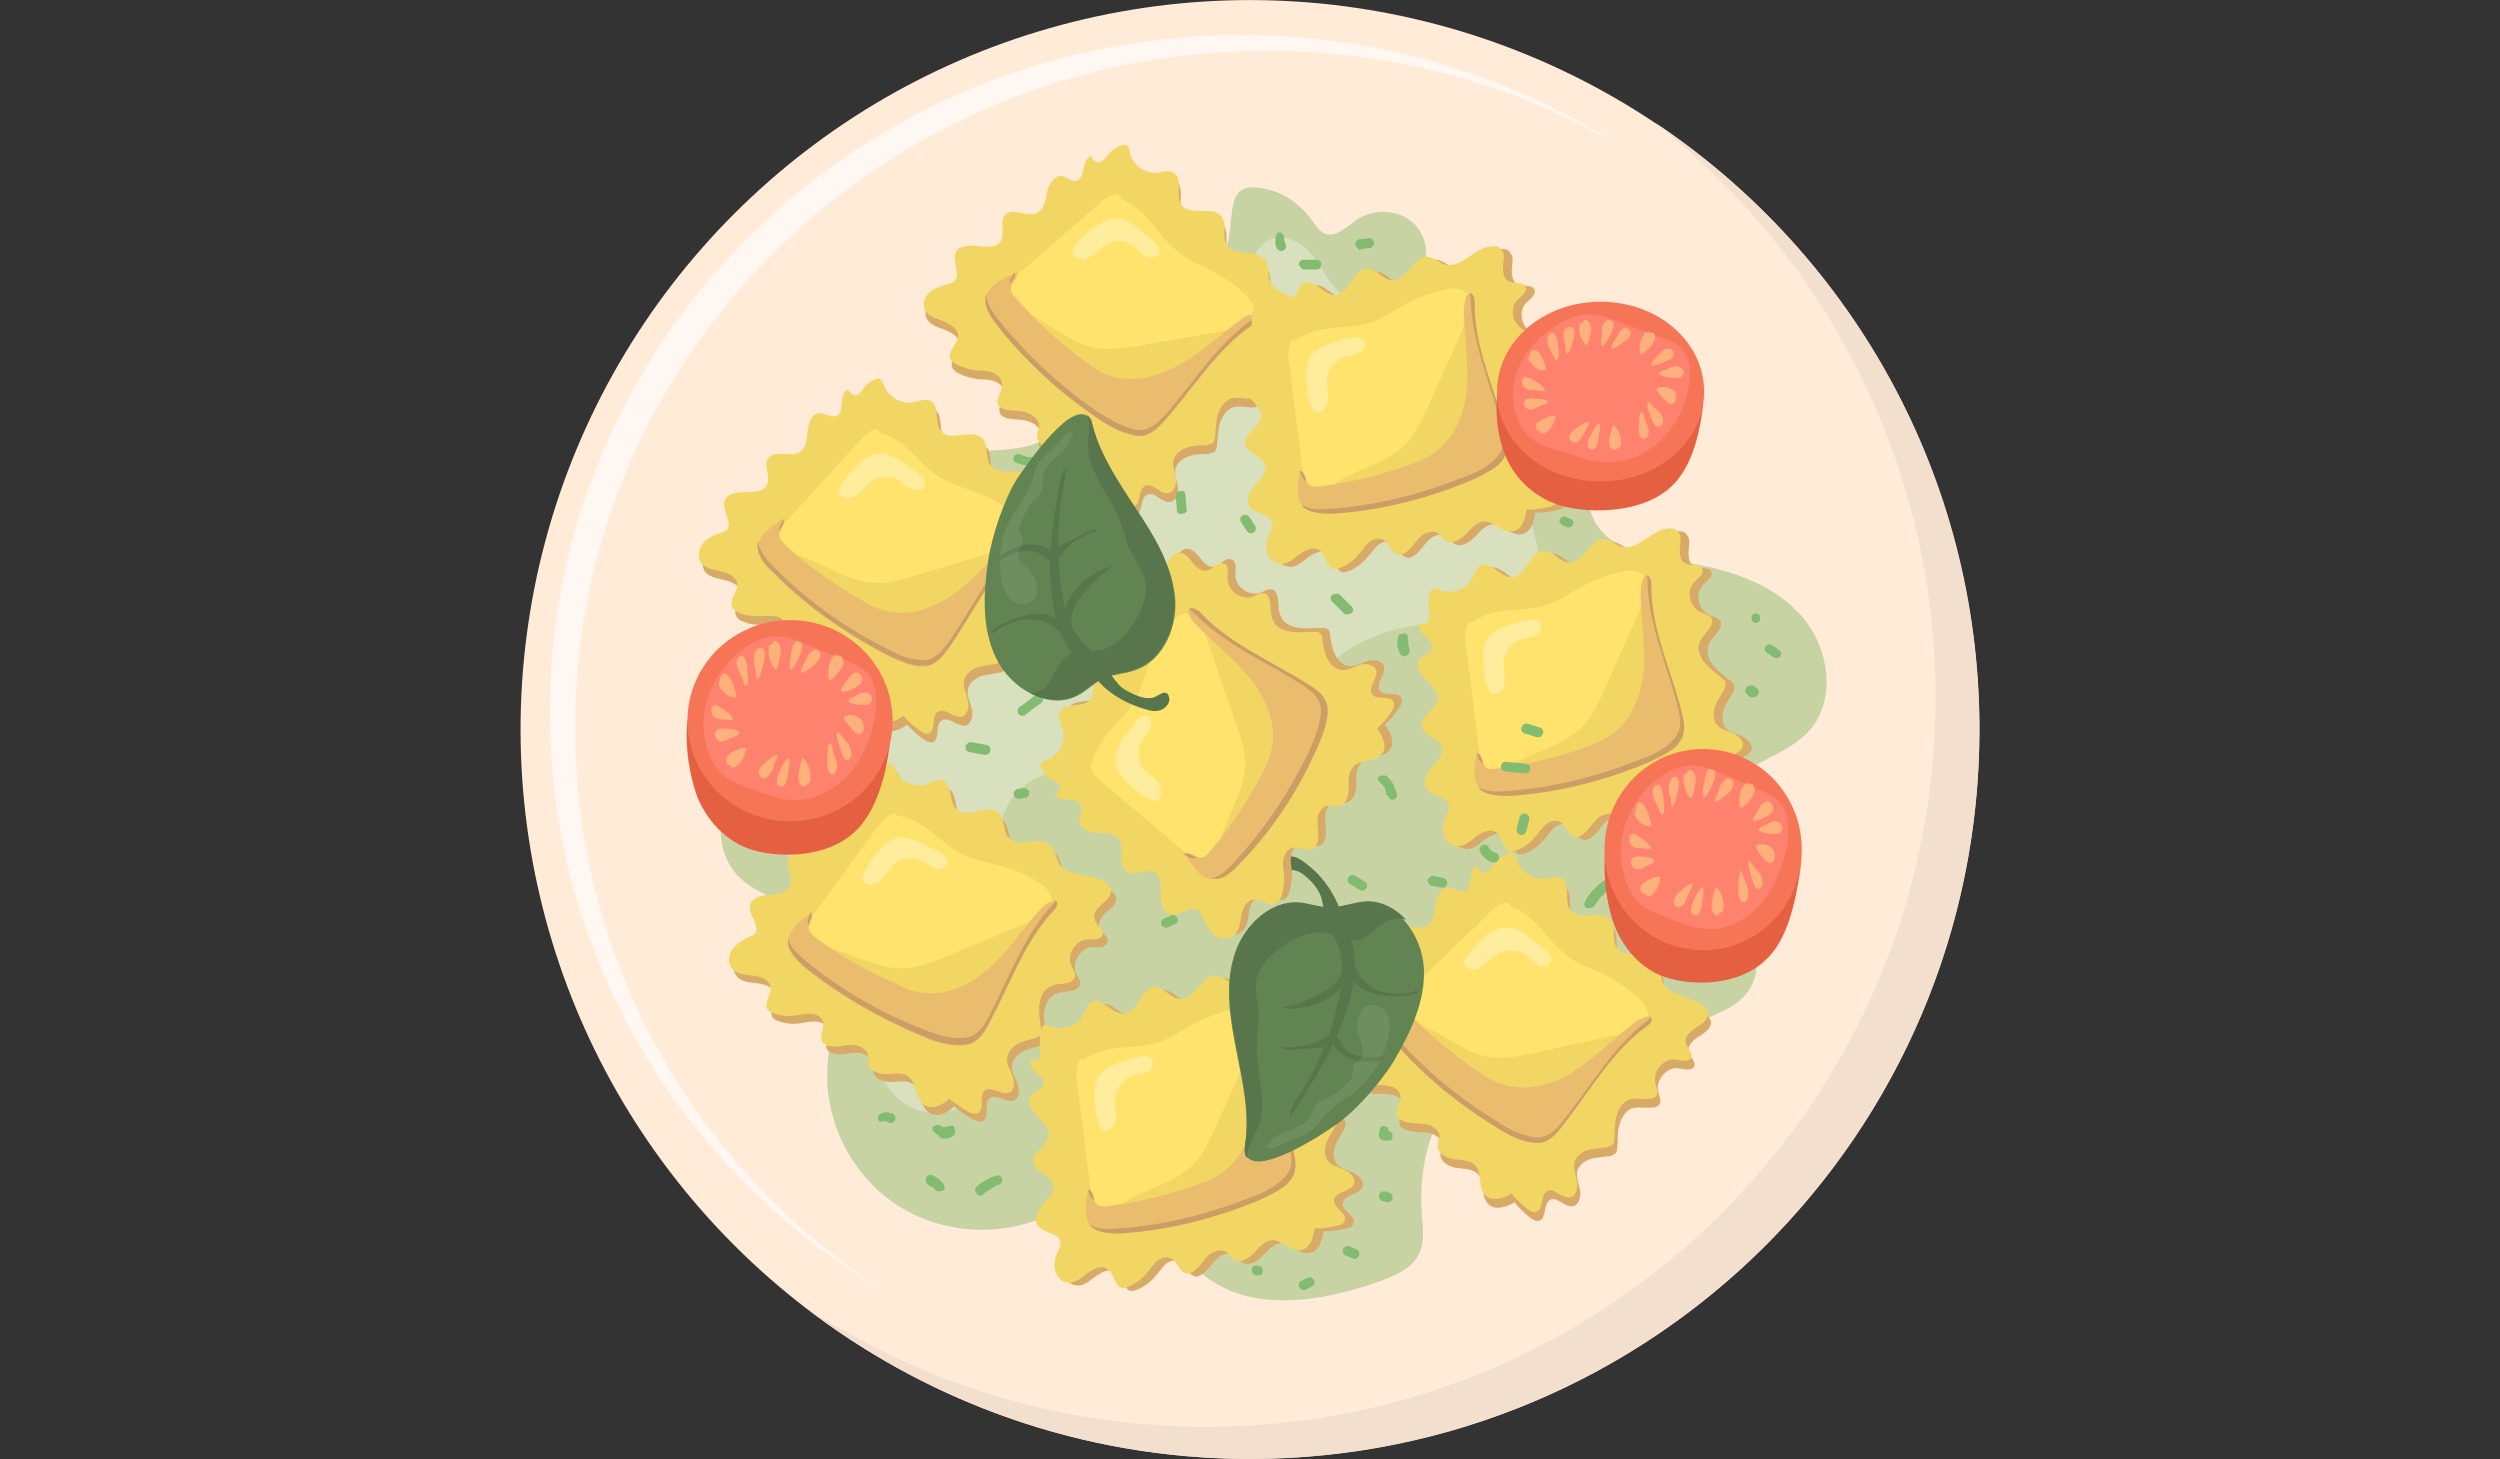 <?xml version="1.0" encoding="utf-8"?>
<!-- Generator: Adobe Illustrator 27.3.1, SVG Export Plug-In . SVG Version: 6.00 Build 0)  -->
<svg version="1.1" id="Layer_1" xmlns="http://www.w3.org/2000/svg" xmlns:xlink="http://www.w3.org/1999/xlink" x="0px" y="0px"
	 viewBox="0 0 256 149.4" style="enable-background:new 0 0 256 149.4;" xml:space="preserve">
<rect x="0" y="0" width="256" height="149.4" fill="#333333" stroke="none"/>
<style type="text/css">
	.st0{fill:#FFEBD7;}
	.st1{opacity:0.67;fill:#FFFFFF;}
	.st2{fill:#F2DFCE;}
	.st3{fill:#C8D3A3;}
	.st4{opacity:0.29;fill:#FFFFFF;}
	.st5{fill:#D8AA68;}
	.st6{fill:#F2D664;}
	.st7{fill:#FFE36C;}
	.st8{opacity:0.33;fill:#FFFFFF;}
	.st9{fill:#EABD6E;}
	.st10{fill:#CC9E66;}
	.st11{fill:#83BC71;}
	.st12{fill:#628453;}
	.st13{fill:#59754B;}
	.st14{opacity:8.000000e-02;fill:#FFFFFF;}
	.st15{fill:#E55F41;}
	.st16{fill:#F77557;}
	.st17{fill:#FF826E;}
	.st18{fill:#FFB07B;}
</style>
<g>
	<g>
		
			<ellipse transform="matrix(0.707 -0.707 0.707 0.707 -15.313 112.382)" class="st0" cx="128" cy="74.7" rx="74.7" ry="74.7"/>
		<path class="st1" d="M58.9,74.5c0-38.3,31.7-69.3,70.8-69.3c13.4,0,25.9,3.6,36.6,10c-11.2-7.3-24.7-11.6-39.2-11.6
			c-39.1,0-70.8,31-70.8,69.3c0,25.2,13.7,47.2,34.2,59.3C71.4,119.8,58.9,98.6,58.9,74.5z"/>
		<path class="st2" d="M169.4,12.5c17.5,13.7,28.8,35,28.8,58.9c0,41.2-33.4,74.7-74.7,74.7c-15.3,0-29.5-4.6-41.4-12.5
			c12.7,9.9,28.6,15.8,45.9,15.8c41.2,0,74.7-33.4,74.7-74.7C202.7,48.7,189.5,25.9,169.4,12.5z"/>
	</g>
	<path class="st3" d="M121.6,30c-1.5,0.7-3.2,0.8-4.8,1.4c-1.5,0.6-3,2-2.9,3.6c0,0.7,0.3,1.3,0.3,2c0,0.9-0.6,1.6-1.1,2.2
		c-2.1,2.6-4.4,5.4-7.6,6.4c-1.7,0.5-3.5,0.5-5.3,0.6c-4.5,0.2-9,1.1-12.8,3.2c-3.9,2.2-7.1,5.8-8.2,10.1c-1,4.1-0.1,8.4-1.1,12.4
		c-0.7,3-2.5,5.7-3.5,8.6c-1.1,2.9-1.3,6.5,0.7,8.9c2,2.4,5.7,2.8,7.9,5.1c1.9,2,2.4,5,2.3,7.7c-0.2,2.8-0.8,5.5-0.8,8.2
		c0.1,5.3,3,10.5,7.5,13.2c4.5,2.8,10.4,3.1,15.2,0.8c1.7-0.8,3.4-2,5.3-2.1c2.3-0.1,4.4,1.4,6,3.1c1.6,1.7,2.8,3.7,4.6,5.2
		c4.9,3.9,12.1,2.7,18,0.6c1.6-0.6,3.3-1.3,4-2.8c0.6-1.2,0.4-2.7,0.3-4c-0.4-5.2,1-11.5,5.8-13.4c3-1.2,6.3-0.3,9.5,0.3
		c3.2,0.5,6.9,0.4,8.9-2.1c0.8-0.9,1.2-2.1,2-3c1.9-2.1,5.2-2.2,7-4.4c2.2-2.7,0.7-6.7-1.1-9.6c-1.8-3-3.9-6.4-2.6-9.6
		c1.6-4.1,7.3-4.6,10.2-7.8c2.8-3.2,2-8.5-0.8-11.7c-2.8-3.2-7.1-4.7-11.4-5.4c-3.7-0.6-8-1.1-9.8-4.3c-1.9-3.6,0.6-7.8,1.7-11.7
		c0.2-0.8,0.4-1.7,0-2.5c-0.4-0.9-1.4-1.5-2.3-1.8c-3.6-1.3-7.8-0.6-10.9,1.8c-1.3,1-2.4,2.3-3.9,2.7c-2.7,0.8-5.6-1.4-6.2-4.1
		c-0.7-2.7,0.5-5.6,2.2-7.8c0.8-1,1.6-1.9,2-3c0.5-1.7-0.3-3.8-1.9-4.7c-1.6-0.9-3.7-0.8-5.2,0.3c-1,0.7-2.1,1.8-3.2,1.3
		c-0.4-0.2-0.7-0.6-1-1c-1.1-1.6-2.6-2.9-4.4-3.4c-3.9-1.1-3.9,0.8-4.2,3.5C125.8,25.8,124.6,28.7,121.6,30z"/>
	<path class="st4" d="M82,79c-1.1,1.9-2.6,3.8-2.4,6c0.2,2.1,2,3.6,3.4,5.2c2.5,2.7,4.2,6.1,4.9,9.7c0.5,2.5,0.6,5.1,1.2,7.6
		c0.7,2.5,2.1,4.9,4.4,6c3,1.3,6.7-0.3,8.6-3c1.9-2.7,2.2-6.2,1.8-9.5c-0.4-3.3-1.3-6.5-1.8-9.7c-0.7-4.4,0.1-10,4.2-11.7
		c4.7-2,9.7,2.3,14.8,1.9c3.4-0.3,6.3-2.7,8.4-5.3c2.2-2.6,3.9-5.7,6.4-8c3.4-3.1,8.1-4.6,12.6-4.2c1.8,0.2,3.7,0.6,5.4,0
		c2.3-0.8,3.6-3.3,3.7-5.7c0.1-2.4-0.8-4.7-1.6-7c-2.1-5.6-4.4-11.4-9.1-15c-3.3-2.5-7.7-3.7-10.3-7c-1-1.2-1.6-2.6-2.7-3.7
		c-1.1-1.1-2.9-1.7-4.2-0.9c-0.7,0.4-1.1,1.2-1.4,1.9c-2.6,5.9-1.9,13.6-6.7,18c-2.5,2.3-5.9,3.1-9.2,3.9c-4.2,1-8.5,2-12.7,3
		C93.3,53,87.6,55.4,85,62.1C82.9,67.7,85.2,73.5,82,79z"/>
	<g>
		<path class="st5" d="M91.2,79.2c0.2-0.1,0.4-0.2,0.6-0.1c0.2,0.1,0.3,0.4,0.4,0.6c0.5,1.2,2,1.8,3.2,1.4c0.5-0.2,1.1-0.5,1.6-0.4
			c1.1,0.4,0.6,2.3,1.5,3c1.1,1,3.1-0.7,4.2,0.3c0.8,0.7,0.4,2,1.2,2.7c1.1,1,3.2-0.4,4.2,0.7c0.5,0.5,0.5,1.3,0.9,1.9
			c1,1.5,3.5,0.8,4.9,2c0.2,0.2,0.3,0.4,0.4,0.6c0,0.2,0,0.3-0.1,0.5c-0.2,0.5-0.7,0.8-1.1,1.2c-0.4,0.4-0.7,0.9-0.5,1.4
			c0.2,0.6,1,0.9,0.8,1.5c-0.2,0.6-1,0.5-1.6,0.5c-1.2,0.1-2.1,1.6-1.6,2.7c0.2,0.4,0.6,0.9,0.3,1.3c-0.1,0.2-0.3,0.3-0.5,0.4
			c-0.7,0.2-1.5,0.1-2.1,0.5c-0.7,0.4-0.9,1.2-1,2c0,0.8,0.1,1.5,0.2,2.3c0,0.2,0,0.5-0.1,0.6c-0.1,0.2-0.3,0.2-0.5,0.3
			c-0.6,0.2-1.3,0.3-1.8,0.6c-0.6,0.3-1,0.9-1.1,1.5c0,0.7,0.4,1.2,0.6,1.8c0.2,0.6,0.2,1.5-0.4,1.7c-0.8,0.3-1.8-0.8-2.5-0.2
			c-0.6,0.6,0.1,1.9-0.7,2.3c-0.3,0.1-0.7,0-1-0.2c-0.7-0.4-1.3-0.8-1.9-1.3c-0.7,0.7-1.8,1.2-2.6,0.6c-0.9-0.6-0.7-2.1-1.5-2.8
			c-0.6-0.5-1.5-0.4-2.3-0.3c-0.8,0-1.8-0.3-1.9-1.1c0-0.3,0.1-0.5,0-0.8c-0.1-0.7-1-1.1-1.7-1.1c-0.8,0-1.5,0.3-2.2,0.1
			c-0.2,0-0.5-0.1-0.7-0.3c-0.5-0.6,0.1-1.4,0-2.1c-0.1-0.6-0.8-0.9-1.3-0.9c-0.6,0-1.1,0.1-1.7,0.2c-0.7,0.1-1.4,0-2-0.2
			c-0.3-0.1-0.5-0.2-0.7-0.4c-0.4-0.7,0.4-1.5,0.3-2.3c-0.1-0.8-1-1.1-1.8-1.2c-0.8-0.1-1.7-0.1-2.2-0.8c-0.4-0.5-0.3-1.3,0.1-1.9
			c0.4-0.5,1-0.9,1.6-1.2c0.2-0.1,0.5-0.2,0.7-0.4c0.6-0.8-0.7-1.9-0.5-2.9c0.2-0.8,1.2-1,2-1.1c0.8,0,1.8-0.2,2.1-0.9
			c0.4-0.9-0.6-2-0.1-2.8c0.6-1,2.3-0.2,3.1-0.9c0.6-0.5,0.6-1.5,0.5-2.3c0-0.8,0.3-1.8,1.1-1.9c0.5-0.1,1.1,0.3,1.6,0.1
			c0.9-0.4,0-2.2,0.9-2.8c0.8,0.7,1,0.6,1.5-0.1C90.2,80.1,90.5,79.6,91.2,79.2z"/>
		<path class="st6" d="M90.7,78.4c0.2-0.1,0.4-0.2,0.6-0.1c0.2,0.1,0.3,0.4,0.4,0.6c0.5,1.2,2,1.8,3.2,1.4c0.5-0.2,1.1-0.5,1.6-0.4
			c1.1,0.4,0.6,2.3,1.5,3c1.1,1,3.1-0.7,4.2,0.3c0.8,0.7,0.4,2,1.2,2.7c1.1,1,3.2-0.4,4.2,0.7c0.5,0.5,0.5,1.3,0.9,1.9
			c1,1.5,3.5,0.8,4.9,2c0.2,0.2,0.3,0.4,0.4,0.6c0,0.2,0,0.3-0.1,0.5c-0.2,0.5-0.7,0.8-1.1,1.2c-0.4,0.4-0.7,0.9-0.5,1.4
			c0.2,0.6,1,0.9,0.8,1.5c-0.2,0.6-1,0.5-1.6,0.5c-1.2,0.1-2.1,1.6-1.6,2.7c0.2,0.4,0.6,0.9,0.3,1.3c-0.1,0.2-0.3,0.3-0.5,0.4
			c-0.7,0.2-1.5,0.1-2.1,0.5c-0.7,0.4-0.9,1.2-1,2c0,0.8,0.1,1.5,0.2,2.3c0,0.2,0,0.5-0.1,0.6c-0.1,0.2-0.3,0.2-0.5,0.3
			c-0.6,0.2-1.3,0.3-1.8,0.6c-0.6,0.3-1,0.9-1.1,1.5c0,0.7,0.4,1.2,0.6,1.8c0.2,0.6,0.2,1.5-0.4,1.7c-0.8,0.3-1.8-0.8-2.5-0.2
			c-0.6,0.6,0.1,1.9-0.7,2.3c-0.3,0.1-0.7,0-1-0.2c-0.7-0.4-1.3-0.8-1.9-1.3c-0.7,0.7-1.8,1.2-2.6,0.6c-0.9-0.6-0.7-2.1-1.5-2.8
			c-0.6-0.5-1.5-0.4-2.3-0.3c-0.8,0-1.8-0.3-1.9-1.1c0-0.3,0.1-0.5,0-0.8c-0.1-0.7-1-1.1-1.7-1.1c-0.8,0-1.5,0.3-2.2,0.1
			c-0.2,0-0.5-0.1-0.7-0.3c-0.5-0.6,0.1-1.4,0-2.1c-0.1-0.6-0.8-0.9-1.3-0.9c-0.6,0-1.1,0.1-1.7,0.2c-0.7,0.1-1.4,0-2-0.2
			c-0.3-0.1-0.5-0.2-0.7-0.4c-0.4-0.7,0.4-1.5,0.3-2.3c-0.1-0.8-1-1.1-1.8-1.2c-0.8-0.1-1.7-0.1-2.2-0.8c-0.4-0.5-0.3-1.3,0.1-1.9
			c0.4-0.5,1-0.9,1.6-1.2c0.2-0.1,0.5-0.2,0.7-0.4c0.6-0.8-0.7-1.9-0.5-2.9c0.2-0.8,1.2-1,2-1.1c0.8,0,1.8-0.2,2.1-0.9
			c0.4-0.9-0.6-2-0.1-2.8c0.6-1,2.3-0.2,3.1-0.9c0.6-0.5,0.6-1.5,0.5-2.3c0-0.8,0.3-1.8,1.1-1.9c0.5-0.1,1.1,0.3,1.6,0.1
			c0.9-0.4,0-2.2,0.9-2.8c0.8,0.7,1,0.6,1.5-0.1C89.7,79.3,90.1,78.7,90.7,78.4z"/>
		<path class="st7" d="M90.9,83.6c-0.5,0.3-0.8,0.8-1.2,1.3c-2.2,3-4.3,5.9-6.5,8.9c-0.4,0.6-0.9,1.2-0.8,1.9c0,1.1,1.2,1.3,2.1,1.4
			c3,0.4,5.5,2.4,8.6,2c1.3-0.1,2.6-0.7,3.9-1.2c3-1.3,6.1-2.5,9.1-3.8c0.6-0.2,1.2-0.6,1.5-1.2c0.4-1-0.3-1.9-1-2.4
			c-1.2-0.8-2.6-1.4-4-1.8c-1.4-0.4-2.9-0.6-4.2-1.3c-2.3-1.2-3.8-3.5-6.6-3.9C91.8,83.1,91.3,83.3,90.9,83.6z"/>
		<path class="st8" d="M90.7,86.4c-1,0.9-1.8,2-2.3,3.2c-0.1,0.2-0.1,0.3-0.1,0.5c0,0.1,0.1,0.3,0.3,0.3c0.5,0.4,1.3,0.1,1.7-0.4
			c0.5-0.4,0.8-1,1.2-1.5c0.7-0.7,1.9-0.8,2.8-0.4c0.5,0.2,0.9,0.6,1.4,0.8c0.5,0.2,1.2,0,1.3-0.5c0.1-0.5-0.4-0.9-0.9-1.2
			C94.4,86.4,92.4,84.9,90.7,86.4z"/>
		<path class="st9" d="M80.7,96.8c0.2,0.9,1,1.7,1.7,2.3c3.6,2.9,7.6,5.2,11.9,7c1.1,0.5,2.3,0.9,3.6,1c0.6,0,1.1,0,1.6-0.2
			c0.8-0.4,1.3-1.1,1.7-1.9c2.2-4,3.6-8.4,6.7-11.7c0.3-0.3,0.5-0.9,0.1-1c-0.1,0-0.2,0-0.3,0c-0.6,0.2-1.1,0.7-1.5,1.2
			c-1.7,1.9-3.1,4.1-5,5.7c-1.9,1.7-4.5,2.9-7,2.4c-0.8-0.1-1.6-0.4-2.3-0.8c-3-1.3-5.8-2.9-8.4-4.8c-0.3-0.2-0.7-0.6-0.7-1
			c0-0.6,0.6-1.1,0.3-1.6C82.1,94.2,80.4,95.4,80.7,96.8z"/>
		<g>
			<path class="st10" d="M108.1,92.2c-0.1,0.1-0.1,0.2-0.2,0.3c-3.1,3.3-4.6,7.7-6.7,11.7c-0.4,0.8-0.9,1.5-1.7,1.9
				c-0.5,0.2-1.1,0.2-1.6,0.2c-1.2-0.1-2.4-0.5-3.6-1c-4.3-1.7-8.3-4-11.9-7c-0.7-0.6-1.5-1.3-1.7-2.2c0,0.2,0,0.4,0,0.6
				c0.2,0.9,1,1.7,1.7,2.3c3.6,2.9,7.6,5.2,11.9,7c1.1,0.5,2.3,0.9,3.6,1c0.6,0,1.1,0,1.6-0.2c0.8-0.4,1.3-1.1,1.7-1.9
				c2.2-4,3.6-8.4,6.7-11.7C108.2,92.9,108.4,92.4,108.1,92.2z"/>
			<path class="st10" d="M82.7,94.4c0,0.1,0,0.2,0.1,0.3c0.1-0.4,0.5-0.9,0.2-1.3C82.9,93.8,82.7,94.1,82.7,94.4z"/>
		</g>
	</g>
	<g>
		<path class="st5" d="M107.5,105.8c0.1-0.2,0.1-0.4,0.3-0.5c0.2-0.1,0.5,0,0.7,0.1c1.2,0.5,2.7,0,3.3-1.1c0.3-0.5,0.4-1.1,0.9-1.4
			c1.1-0.5,2,1.2,3.2,1.2c1.5,0,1.8-2.6,3.2-2.7c1-0.1,1.7,1.2,2.7,1.2c1.5,0,2.1-2.4,3.5-2.4c0.7,0,1.2,0.6,1.9,0.8
			c1.7,0.4,3.1-1.9,4.9-1.9c0.2,0,0.5,0,0.7,0.2c0.1,0.1,0.2,0.3,0.3,0.4c0.2,0.5,0,1.1,0,1.6c0,0.5,0.1,1.2,0.6,1.4
			c0.5,0.3,1.4,0,1.7,0.5c0.3,0.5-0.4,1-0.8,1.4c-0.9,0.9-0.5,2.6,0.7,3.1c0.4,0.2,1,0.3,1.1,0.7c0.1,0.2,0,0.5-0.1,0.7
			c-0.3,0.6-1,1.1-1.2,1.8c-0.2,0.7,0.1,1.5,0.7,2.1c0.5,0.6,1.1,1,1.7,1.5c0.2,0.2,0.3,0.3,0.3,0.6c0,0.2-0.1,0.4-0.2,0.6
			c-0.3,0.5-0.7,1.1-0.9,1.7c-0.2,0.6-0.2,1.3,0.2,1.8c0.4,0.5,1.1,0.6,1.7,0.9c0.6,0.3,1.2,0.9,0.9,1.5c-0.4,0.8-1.9,0.7-2,1.6
			c-0.1,0.8,1.4,1.3,1.1,2.1c-0.1,0.3-0.5,0.5-0.8,0.5c-0.7,0.2-1.5,0.3-2.3,0.3c-0.1,1-0.5,2.1-1.4,2.2c-1.1,0.2-2-1.1-3-1
			c-0.8,0.1-1.3,0.8-1.9,1.4c-0.6,0.6-1.5,1-2.1,0.5c-0.2-0.2-0.3-0.4-0.5-0.6c-0.6-0.5-1.5-0.2-2,0.3c-0.5,0.5-0.9,1.2-1.5,1.6
			c-0.2,0.1-0.5,0.3-0.7,0.2c-0.7-0.1-0.9-1.1-1.5-1.5c-0.5-0.3-1.2-0.1-1.6,0.3c-0.4,0.4-0.7,0.9-1.1,1.3c-0.4,0.5-1,0.9-1.6,1.2
			c-0.3,0.1-0.5,0.2-0.8,0.2c-0.8-0.2-0.8-1.4-1.4-1.9c-0.6-0.5-1.5-0.1-2.2,0.4s-1.3,1.1-2.1,0.9c-0.7-0.1-1.1-0.8-1.2-1.4
			c-0.1-0.7,0.1-1.3,0.4-1.9c0.1-0.2,0.2-0.5,0.2-0.8c-0.1-1-1.9-0.9-2.4-1.8c-0.4-0.7,0.2-1.6,0.7-2.2c0.6-0.6,1.2-1.4,0.9-2.1
			c-0.4-0.9-1.8-1.1-2-2c-0.2-1.1,1.5-1.7,1.6-2.8c0.1-0.8-0.6-1.4-1.2-2c-0.6-0.6-1.1-1.5-0.6-2.1c0.3-0.4,1-0.5,1.2-1
			c0.4-1-1.5-1.6-1.3-2.6c1.1,0,1.1-0.2,1-1.1C107.4,107.2,107.3,106.5,107.5,105.8z"/>
		<path class="st6" d="M106.6,105.5c0.1-0.2,0.1-0.4,0.3-0.5c0.2-0.1,0.5,0,0.7,0.1c1.2,0.5,2.7,0,3.3-1.1c0.3-0.5,0.4-1.1,0.9-1.4
			c1.1-0.5,2,1.2,3.2,1.2c1.5,0,1.8-2.6,3.2-2.7c1-0.1,1.7,1.2,2.7,1.2c1.5,0,2.1-2.4,3.5-2.4c0.7,0,1.2,0.6,1.9,0.8
			c1.7,0.4,3.1-1.9,4.9-1.9c0.2,0,0.5,0,0.7,0.2c0.1,0.1,0.2,0.3,0.3,0.4c0.2,0.5,0,1.1,0,1.6c0,0.5,0.1,1.2,0.6,1.4
			c0.5,0.3,1.4,0,1.7,0.5c0.3,0.5-0.4,1-0.8,1.4c-0.9,0.9-0.5,2.6,0.7,3.1c0.4,0.2,1,0.3,1.1,0.7c0.1,0.2,0,0.5-0.1,0.7
			c-0.3,0.6-1,1.1-1.2,1.8c-0.2,0.7,0.1,1.5,0.7,2.1c0.5,0.6,1.1,1,1.7,1.5c0.2,0.2,0.3,0.3,0.3,0.6c0,0.2-0.1,0.4-0.2,0.6
			c-0.3,0.5-0.7,1.1-0.9,1.7c-0.2,0.6-0.2,1.3,0.2,1.8c0.4,0.5,1.1,0.6,1.7,0.9c0.6,0.3,1.2,0.9,0.9,1.5c-0.4,0.8-1.9,0.7-2,1.6
			c-0.1,0.8,1.4,1.3,1.1,2.1c-0.1,0.3-0.5,0.5-0.8,0.5c-0.7,0.2-1.5,0.3-2.3,0.3c-0.1,1-0.5,2.1-1.4,2.2c-1.1,0.2-2-1.1-3-1
			c-0.8,0.1-1.3,0.8-1.9,1.4c-0.6,0.6-1.5,1-2.1,0.5c-0.2-0.2-0.3-0.4-0.5-0.6c-0.6-0.5-1.5-0.2-2,0.3c-0.5,0.5-0.9,1.2-1.5,1.6
			c-0.2,0.1-0.5,0.3-0.7,0.2c-0.7-0.1-0.9-1.1-1.5-1.5c-0.5-0.3-1.2-0.1-1.6,0.3c-0.4,0.4-0.7,0.9-1.1,1.3c-0.4,0.5-1,0.9-1.6,1.2
			c-0.3,0.1-0.5,0.2-0.8,0.2c-0.8-0.2-0.8-1.4-1.4-1.9c-0.6-0.5-1.5-0.1-2.2,0.4c-0.6,0.5-1.3,1.1-2.1,0.9c-0.7-0.1-1.1-0.8-1.2-1.4
			c-0.1-0.7,0.1-1.3,0.4-1.9c0.1-0.2,0.2-0.5,0.2-0.8c-0.1-1-1.9-0.9-2.4-1.8c-0.4-0.7,0.2-1.6,0.7-2.2c0.6-0.6,1.2-1.4,0.9-2.1
			c-0.4-0.9-1.8-1.1-2-2c-0.2-1.1,1.5-1.7,1.6-2.8c0.1-0.8-0.6-1.4-1.2-2c-0.6-0.6-1.1-1.5-0.6-2.1c0.3-0.4,1-0.5,1.2-1
			c0.4-1-1.5-1.6-1.3-2.6c1.1,0,1.1-0.2,1-1.1C106.5,106.9,106.4,106.3,106.6,105.5z"/>
		<path class="st7" d="M110.3,109.2c-0.1,0.5-0.1,1.2,0,1.7c0.5,3.6,0.9,7.3,1.4,10.9c0.1,0.7,0.2,1.5,0.7,1.9
			c0.8,0.8,1.8,0.1,2.5-0.4c2.4-1.7,5.7-2.1,7.7-4.5c0.8-1,1.4-2.3,2-3.6c1.3-3,2.7-6,4-9c0.3-0.6,0.5-1.3,0.3-1.9
			c-0.4-1-1.5-1.2-2.4-1c-1.5,0.3-2.8,0.8-4.2,1.5c-1.3,0.7-2.5,1.6-3.9,2c-2.5,0.7-5.2,0.1-7.4,1.7
			C110.7,108.3,110.4,108.7,110.3,109.2z"/>
		<path class="st8" d="M112.1,111.3c-0.1,1.3,0,2.7,0.5,4c0.1,0.2,0.1,0.3,0.3,0.4c0.1,0.1,0.3,0.1,0.4,0.1c0.6-0.1,1-0.8,1-1.5
			c0-0.6-0.2-1.3-0.1-1.9c0.1-1,0.8-1.9,1.7-2.2c0.5-0.2,1-0.2,1.5-0.4c0.5-0.2,0.8-0.8,0.6-1.3c-0.3-0.4-0.9-0.4-1.4-0.3
			C114.8,108.8,112.4,109.1,112.1,111.3z"/>
		<path class="st9" d="M112,125.8c0.8,0.5,1.9,0.5,2.8,0.5c4.6-0.3,9.1-1.4,13.4-3.1c1.2-0.5,2.3-1,3.3-1.7c0.4-0.3,0.8-0.8,1-1.3
			c0.3-0.8,0.1-1.7-0.1-2.5c-1.1-4.4-3.2-8.6-3.1-13.1c0-0.4-0.2-1-0.6-0.8c-0.1,0-0.2,0.1-0.2,0.2c-0.3,0.6-0.3,1.3-0.3,1.9
			c0.1,2.5,0.5,5.1,0.3,7.6c-0.2,2.5-1.3,5.2-3.4,6.6c-0.7,0.5-1.4,0.8-2.2,1.1c-3,1.1-6.2,1.9-9.4,2.3c-0.4,0.1-0.9,0.1-1.2-0.2
			c-0.4-0.4-0.3-1.2-0.9-1.3C111.2,123,110.8,125,112,125.8z"/>
		<g>
			<path class="st10" d="M128.8,103.7c0,0.1,0.1,0.3,0.1,0.4c0,4.5,2,8.7,3.1,13.1c0.2,0.8,0.4,1.7,0.1,2.5c-0.2,0.5-0.6,0.9-1,1.3
				c-1,0.8-2.1,1.3-3.3,1.7c-4.3,1.7-8.8,2.8-13.4,3.1c-1,0.1-2,0.1-2.8-0.4c0.1,0.2,0.2,0.3,0.4,0.4c0.8,0.5,1.9,0.5,2.8,0.5
				c4.6-0.3,9.1-1.4,13.4-3.1c1.2-0.5,2.3-1,3.3-1.7c0.4-0.3,0.8-0.8,1-1.3c0.3-0.8,0.1-1.7-0.1-2.5c-1.1-4.4-3.2-8.6-3.1-13.1
				C129.3,104.2,129.1,103.6,128.8,103.7z"/>
			<path class="st10" d="M111.8,122.7c0.1,0.1,0.2,0.1,0.3,0.2c-0.2-0.4-0.2-1-0.7-1.1C111.5,122.1,111.6,122.5,111.8,122.7z"/>
		</g>
	</g>
	<g>
		<path class="st5" d="M147.3,61.1c0.1-0.2,0.1-0.4,0.3-0.5c0.2-0.1,0.5,0,0.7,0.1c1.2,0.5,2.7,0,3.3-1.1c0.3-0.5,0.4-1.1,0.9-1.4
			c1.1-0.5,2,1.2,3.2,1.2c1.5,0,1.8-2.6,3.2-2.7c1-0.1,1.7,1.2,2.7,1.2c1.5,0,2.1-2.4,3.5-2.4c0.7,0,1.2,0.6,1.9,0.8
			c1.7,0.4,3.1-1.9,4.9-1.9c0.2,0,0.5,0,0.7,0.2c0.1,0.1,0.2,0.3,0.3,0.4c0.2,0.5,0,1.1,0,1.6c0,0.5,0.1,1.2,0.6,1.4
			c0.5,0.3,1.4,0,1.7,0.5c0.3,0.5-0.4,1-0.8,1.4c-0.9,0.9-0.5,2.6,0.7,3.1c0.4,0.2,1,0.3,1.1,0.7c0.1,0.2,0,0.5-0.1,0.7
			c-0.3,0.6-1,1.1-1.2,1.8c-0.2,0.7,0.1,1.5,0.7,2.1c0.5,0.6,1.1,1,1.7,1.5c0.2,0.2,0.3,0.3,0.3,0.6c0,0.2-0.1,0.4-0.2,0.6
			c-0.3,0.5-0.7,1.1-0.9,1.7c-0.2,0.6-0.2,1.3,0.2,1.8c0.4,0.5,1.1,0.6,1.7,0.9c0.6,0.3,1.2,0.9,0.9,1.5c-0.4,0.8-1.9,0.7-2,1.6
			c-0.1,0.8,1.4,1.3,1.1,2.1c-0.1,0.3-0.5,0.5-0.8,0.5c-0.7,0.2-1.5,0.3-2.3,0.3c-0.1,1-0.5,2.1-1.4,2.2c-1.1,0.2-2-1.1-3-1
			c-0.8,0.1-1.3,0.8-1.9,1.4c-0.6,0.6-1.5,1-2.1,0.5c-0.2-0.2-0.3-0.4-0.5-0.6c-0.6-0.5-1.5-0.2-2,0.3c-0.5,0.5-0.9,1.2-1.5,1.6
			c-0.2,0.1-0.5,0.3-0.7,0.2c-0.7-0.1-0.9-1.1-1.5-1.5c-0.5-0.3-1.2-0.1-1.6,0.3c-0.4,0.4-0.7,0.9-1.1,1.3c-0.4,0.5-1,0.9-1.6,1.2
			c-0.3,0.1-0.5,0.2-0.8,0.2c-0.8-0.2-0.8-1.4-1.4-1.9c-0.6-0.5-1.5-0.1-2.2,0.4c-0.6,0.5-1.3,1.1-2.1,0.9c-0.7-0.1-1.1-0.8-1.2-1.4
			c-0.1-0.7,0.1-1.3,0.4-1.9c0.1-0.2,0.2-0.5,0.2-0.8c-0.1-1-1.9-0.9-2.4-1.8c-0.4-0.7,0.2-1.6,0.7-2.2c0.6-0.6,1.2-1.4,0.9-2.1
			c-0.4-0.9-1.8-1.1-2-2c-0.2-1.1,1.5-1.7,1.6-2.8c0.1-0.8-0.6-1.4-1.2-2c-0.6-0.6-1.1-1.5-0.6-2.1c0.3-0.4,1-0.5,1.2-1
			c0.4-1-1.5-1.6-1.3-2.6c1.1,0,1.1-0.2,1-1.1C147.2,62.4,147.1,61.8,147.3,61.1z"/>
		<path class="st6" d="M146.4,60.8c0.1-0.2,0.1-0.4,0.3-0.5c0.2-0.1,0.5,0,0.7,0.1c1.2,0.5,2.7,0,3.3-1.1c0.3-0.5,0.4-1.1,0.9-1.4
			c1.1-0.5,2,1.2,3.2,1.2c1.5,0,1.8-2.6,3.2-2.7c1-0.1,1.7,1.2,2.7,1.2c1.5,0,2.1-2.4,3.5-2.4c0.7,0,1.2,0.6,1.9,0.8
			c1.7,0.4,3.1-1.9,4.9-1.9c0.2,0,0.5,0,0.7,0.2c0.1,0.1,0.2,0.3,0.3,0.4c0.2,0.5,0,1.1,0,1.6c0,0.5,0.1,1.2,0.6,1.4
			c0.5,0.3,1.4,0,1.7,0.5c0.3,0.5-0.4,1-0.8,1.4c-0.9,0.9-0.5,2.6,0.7,3.1c0.4,0.2,1,0.3,1.1,0.7c0.1,0.2,0,0.5-0.1,0.7
			c-0.3,0.6-1,1.1-1.2,1.8c-0.2,0.7,0.1,1.5,0.7,2.1c0.5,0.6,1.1,1,1.7,1.5c0.2,0.2,0.3,0.3,0.3,0.6c0,0.2-0.1,0.4-0.2,0.6
			c-0.3,0.5-0.7,1.1-0.9,1.7c-0.2,0.6-0.2,1.3,0.2,1.8c0.4,0.5,1.1,0.6,1.7,0.9c0.6,0.3,1.2,0.9,0.9,1.5c-0.4,0.8-1.9,0.7-2,1.6
			c-0.1,0.8,1.4,1.3,1.1,2.1c-0.1,0.3-0.5,0.5-0.8,0.5c-0.7,0.2-1.5,0.3-2.3,0.3c-0.1,1-0.5,2.1-1.4,2.2c-1.1,0.2-2-1.1-3-1
			c-0.8,0.1-1.3,0.8-1.9,1.4c-0.6,0.6-1.5,1-2.1,0.5c-0.2-0.2-0.3-0.4-0.5-0.6c-0.6-0.5-1.5-0.2-2,0.3c-0.5,0.5-0.9,1.2-1.5,1.6
			c-0.2,0.1-0.5,0.3-0.7,0.2c-0.7-0.1-0.9-1.1-1.5-1.5c-0.5-0.3-1.2-0.1-1.6,0.3c-0.4,0.4-0.7,0.9-1.1,1.3c-0.4,0.5-1,0.9-1.6,1.2
			c-0.3,0.1-0.5,0.2-0.8,0.2c-0.8-0.2-0.8-1.4-1.4-1.9c-0.6-0.5-1.5-0.1-2.2,0.4c-0.6,0.5-1.3,1.1-2.1,0.9c-0.7-0.1-1.1-0.8-1.2-1.4
			c-0.1-0.7,0.1-1.3,0.4-1.9c0.1-0.2,0.2-0.5,0.2-0.8c-0.1-1-1.9-0.9-2.4-1.8c-0.4-0.7,0.2-1.6,0.7-2.2c0.6-0.6,1.2-1.4,0.9-2.1
			c-0.4-0.9-1.8-1.1-2-2c-0.2-1.1,1.5-1.7,1.6-2.8c0.1-0.8-0.6-1.4-1.2-2c-0.6-0.6-1.1-1.5-0.6-2.1c0.3-0.4,1-0.5,1.2-1
			c0.4-1-1.5-1.6-1.3-2.6c1.1,0,1.1-0.2,1-1.1C146.3,62.1,146.2,61.5,146.4,60.8z"/>
		<path class="st7" d="M150.1,64.4c-0.1,0.5-0.1,1.2,0,1.7c0.5,3.6,0.9,7.3,1.4,10.9c0.1,0.7,0.2,1.5,0.7,1.9
			c0.8,0.8,1.8,0.1,2.5-0.4c2.4-1.7,5.7-2.1,7.7-4.5c0.8-1,1.4-2.3,2-3.6c1.3-3,2.7-6,4-9c0.3-0.6,0.5-1.3,0.3-1.9
			c-0.4-1-1.5-1.2-2.4-1c-1.5,0.3-2.8,0.8-4.2,1.5c-1.3,0.7-2.5,1.6-3.9,2c-2.5,0.7-5.2,0.1-7.4,1.7C150.5,63.5,150.2,64,150.1,64.4
			z"/>
		<path class="st8" d="M151.9,66.6c-0.1,1.3,0,2.7,0.5,4c0.1,0.2,0.1,0.3,0.3,0.4c0.1,0.1,0.3,0.1,0.4,0.1c0.6-0.1,1-0.8,1-1.5
			c0-0.6-0.2-1.3-0.1-1.9c0.1-1,0.8-1.9,1.7-2.2c0.5-0.2,1-0.2,1.5-0.4c0.5-0.2,0.8-0.8,0.6-1.3c-0.3-0.4-0.9-0.4-1.4-0.3
			C154.6,64,152.1,64.3,151.9,66.6z"/>
		<path class="st9" d="M151.8,81c0.8,0.5,1.9,0.5,2.8,0.5c4.6-0.3,9.1-1.4,13.4-3.1c1.2-0.5,2.3-1,3.3-1.7c0.4-0.3,0.8-0.8,1-1.3
			c0.3-0.8,0.1-1.7-0.1-2.5c-1.1-4.4-3.2-8.6-3.1-13.1c0-0.4-0.2-1-0.6-0.8c-0.1,0-0.2,0.1-0.2,0.2c-0.3,0.6-0.3,1.3-0.3,1.9
			c0.1,2.5,0.5,5.1,0.3,7.6c-0.2,2.5-1.3,5.2-3.4,6.6c-0.7,0.5-1.4,0.8-2.2,1.1c-3,1.1-6.2,1.9-9.4,2.3c-0.4,0.1-0.9,0.1-1.2-0.2
			c-0.4-0.4-0.3-1.2-0.9-1.3C151,78.2,150.6,80.2,151.8,81z"/>
		<g>
			<path class="st10" d="M168.6,58.9c0,0.1,0.1,0.3,0.1,0.4c0,4.5,2,8.7,3.1,13.1c0.2,0.8,0.4,1.7,0.1,2.5c-0.2,0.5-0.6,0.9-1,1.3
				c-1,0.8-2.1,1.3-3.3,1.7c-4.3,1.7-8.8,2.8-13.4,3.1c-1,0.1-2,0.1-2.8-0.4c0.1,0.2,0.2,0.3,0.4,0.4c0.8,0.5,1.9,0.5,2.8,0.5
				c4.6-0.3,9.1-1.4,13.4-3.1c1.2-0.5,2.3-1,3.3-1.7c0.4-0.3,0.8-0.8,1-1.3c0.3-0.8,0.1-1.7-0.1-2.5c-1.1-4.4-3.2-8.6-3.1-13.1
				C169.1,59.4,168.9,58.9,168.6,58.9z"/>
			<path class="st10" d="M151.6,78c0.1,0.1,0.2,0.1,0.3,0.2c-0.2-0.4-0.2-1-0.7-1.1C151.3,77.4,151.4,77.7,151.6,78z"/>
		</g>
	</g>
	<g>
		<path class="st5" d="M115,15.8c0.2-0.1,0.4-0.1,0.6,0c0.2,0.1,0.2,0.4,0.3,0.7c0.2,1.2,1.5,2.2,2.8,2.1c0.6-0.1,1.2-0.3,1.7,0
			c1,0.6,0.1,2.3,0.8,3.3c0.9,1.2,3.2,0,4.1,1.2c0.6,0.8,0,2.1,0.5,2.9c0.8,1.3,3.2,0.3,4,1.6c0.4,0.6,0.2,1.4,0.4,2
			c0.6,1.7,3.3,1.5,4.3,3c0.1,0.2,0.2,0.4,0.2,0.7c0,0.2-0.1,0.3-0.2,0.5c-0.3,0.4-0.8,0.6-1.3,0.9c-0.5,0.3-0.9,0.7-0.8,1.3
			c0.1,0.6,0.8,1.1,0.5,1.7c-0.3,0.5-1.1,0.2-1.6,0.1c-1.2-0.2-2.4,1.1-2.2,2.3c0.1,0.5,0.3,1,0,1.3c-0.1,0.2-0.4,0.2-0.6,0.3
			c-0.7,0.1-1.5-0.2-2.2,0c-0.7,0.2-1.2,1-1.4,1.7c-0.2,0.7-0.2,1.5-0.3,2.3c0,0.2-0.1,0.5-0.3,0.6c-0.2,0.1-0.4,0.1-0.6,0.2
			c-0.6,0-1.3,0-1.9,0.2c-0.6,0.2-1.2,0.6-1.4,1.2c-0.2,0.6,0.1,1.3,0.2,1.9c0.1,0.6-0.1,1.5-0.8,1.6c-0.9,0.1-1.6-1.2-2.4-0.7
			c-0.7,0.4-0.3,1.9-1.2,2.1c-0.3,0.1-0.6-0.1-0.9-0.4c-0.6-0.5-1.1-1.1-1.5-1.7c-0.8,0.5-2,0.8-2.7,0.1c-0.7-0.8-0.2-2.2-0.9-3.1
			c-0.5-0.6-1.4-0.7-2.2-0.8c-0.8-0.1-1.7-0.7-1.6-1.5c0-0.3,0.2-0.5,0.2-0.8c0.1-0.7-0.7-1.3-1.4-1.5c-0.7-0.2-1.5-0.1-2.2-0.3
			c-0.2-0.1-0.5-0.2-0.6-0.5c-0.3-0.6,0.5-1.3,0.4-2.1c0-0.6-0.5-1-1.1-1.2c-0.6-0.2-1.1-0.1-1.7-0.2c-0.7-0.1-1.3-0.3-1.9-0.6
			c-0.2-0.1-0.5-0.3-0.6-0.6c-0.3-0.7,0.7-1.4,0.8-2.2c0.1-0.8-0.8-1.3-1.5-1.6c-0.7-0.3-1.6-0.5-1.9-1.2c-0.3-0.6,0-1.4,0.5-1.8
			c0.5-0.4,1.2-0.6,1.8-0.8c0.3-0.1,0.5-0.1,0.7-0.3c0.8-0.7-0.3-2,0.2-3c0.3-0.7,1.4-0.7,2.2-0.6c0.8,0.1,1.8,0.2,2.3-0.4
			c0.6-0.8-0.1-2.1,0.5-2.8c0.8-0.8,2.3,0.3,3.3-0.2c0.7-0.4,0.9-1.3,1-2.1c0.2-0.8,0.7-1.7,1.5-1.7c0.5,0.1,1,0.6,1.5,0.5
			c1-0.2,0.5-2.2,1.5-2.5c0.6,0.9,0.8,0.8,1.5,0.2C113.9,16.5,114.3,16,115,15.8z"/>
		<path class="st6" d="M114.8,14.9c0.2-0.1,0.4-0.1,0.6,0c0.2,0.1,0.2,0.4,0.3,0.7c0.2,1.2,1.5,2.2,2.8,2.1c0.6-0.1,1.2-0.3,1.7,0
			c1,0.6,0.1,2.3,0.8,3.3c0.9,1.2,3.2,0,4.1,1.2c0.6,0.8,0,2.1,0.5,2.9c0.8,1.3,3.2,0.3,4,1.6c0.4,0.6,0.2,1.4,0.4,2
			c0.6,1.7,3.3,1.5,4.3,3c0.1,0.2,0.2,0.4,0.2,0.7c0,0.2-0.1,0.3-0.2,0.5c-0.3,0.4-0.8,0.6-1.3,0.9c-0.5,0.3-0.9,0.7-0.8,1.3
			c0.1,0.6,0.8,1.1,0.5,1.7c-0.3,0.5-1.1,0.2-1.6,0.1c-1.2-0.2-2.4,1.1-2.2,2.3c0.1,0.5,0.3,1,0,1.3c-0.1,0.2-0.4,0.2-0.6,0.3
			c-0.7,0.1-1.5-0.2-2.2,0c-0.7,0.2-1.2,1-1.4,1.7c-0.2,0.7-0.2,1.5-0.3,2.3c0,0.2-0.1,0.5-0.3,0.6c-0.2,0.1-0.4,0.1-0.6,0.2
			c-0.6,0-1.3,0-1.9,0.2c-0.6,0.2-1.2,0.6-1.4,1.2c-0.2,0.6,0.1,1.3,0.2,1.9c0.1,0.6-0.1,1.5-0.8,1.6c-0.9,0.1-1.6-1.2-2.4-0.7
			c-0.7,0.4-0.3,1.9-1.2,2.1c-0.3,0.1-0.6-0.1-0.9-0.4c-0.6-0.5-1.1-1.1-1.5-1.7c-0.8,0.5-2,0.8-2.7,0.1c-0.7-0.8-0.2-2.2-0.9-3.1
			c-0.5-0.6-1.4-0.7-2.2-0.8c-0.8-0.1-1.7-0.7-1.6-1.5c0-0.3,0.2-0.5,0.2-0.8c0.1-0.7-0.7-1.3-1.4-1.5c-0.7-0.2-1.5-0.1-2.2-0.3
			c-0.2-0.1-0.5-0.2-0.6-0.5c-0.3-0.6,0.5-1.3,0.4-2.1c0-0.6-0.5-1-1.1-1.2c-0.6-0.2-1.1-0.1-1.7-0.2c-0.7-0.1-1.3-0.3-1.9-0.6
			c-0.2-0.1-0.5-0.3-0.6-0.6c-0.3-0.7,0.7-1.4,0.8-2.2c0.1-0.8-0.8-1.3-1.5-1.6c-0.7-0.3-1.6-0.5-1.9-1.2c-0.3-0.6,0-1.4,0.5-1.8
			c0.5-0.4,1.2-0.6,1.8-0.8c0.3-0.1,0.5-0.1,0.7-0.3c0.8-0.7-0.3-2,0.2-3c0.3-0.7,1.4-0.7,2.2-0.6c0.8,0.1,1.8,0.2,2.3-0.4
			c0.6-0.8-0.1-2.1,0.5-2.8c0.8-0.8,2.3,0.3,3.3-0.2c0.7-0.4,0.9-1.3,1-2.1c0.2-0.8,0.7-1.7,1.5-1.7c0.5,0.1,1,0.6,1.5,0.5
			c1-0.2,0.5-2.2,1.5-2.5c0.6,0.9,0.8,0.8,1.5,0.2C113.6,15.6,114.1,15.1,114.8,14.9z"/>
		<path class="st7" d="M113.8,20c-0.5,0.2-1,0.6-1.4,1c-2.8,2.4-5.5,4.8-8.3,7.2c-0.5,0.5-1.1,1-1.2,1.7c-0.2,1.1,0.9,1.5,1.7,1.9
			c2.8,1.1,4.9,3.5,8,3.9c1.3,0.1,2.7-0.1,4.1-0.3c3.2-0.6,6.5-1.1,9.7-1.7c0.6-0.1,1.3-0.3,1.8-0.8c0.7-0.9,0.1-1.9-0.5-2.5
			c-1-1.1-2.2-1.9-3.5-2.6c-1.3-0.7-2.7-1.2-3.8-2.2c-2-1.7-3-4.2-5.6-5.2C114.7,19.8,114.2,19.8,113.8,20z"/>
		<path class="st8" d="M113,22.7c-1.2,0.6-2.2,1.5-3,2.6c-0.1,0.1-0.2,0.3-0.2,0.5c0,0.1,0.1,0.3,0.2,0.4c0.4,0.5,1.2,0.4,1.8,0
			c0.5-0.3,1-0.8,1.5-1.2c0.9-0.5,2-0.4,2.8,0.2c0.4,0.3,0.7,0.8,1.2,1c0.5,0.3,1.2,0.2,1.4-0.2c0.2-0.5-0.2-1-0.6-1.3
			C116.6,23.5,115,21.6,113,22.7z"/>
		<path class="st9" d="M101,30.7c0,1,0.6,1.8,1.2,2.6c2.8,3.6,6.3,6.8,10.1,9.4c1,0.7,2.1,1.4,3.3,1.7c0.5,0.2,1.1,0.3,1.6,0.2
			c0.8-0.2,1.5-0.8,2.1-1.5c3-3.4,5.4-7.4,9.1-9.9c0.3-0.2,0.7-0.7,0.3-0.9c-0.1-0.1-0.2-0.1-0.3-0.1c-0.7,0-1.2,0.4-1.7,0.8
			c-2,1.5-3.9,3.3-6.2,4.5c-2.2,1.2-5,1.8-7.3,0.8c-0.8-0.3-1.4-0.8-2.1-1.3c-2.6-1.9-5-4.1-7.1-6.5c-0.3-0.3-0.6-0.7-0.5-1.1
			c0.1-0.5,0.8-0.9,0.6-1.5C102.8,28.5,101,29.2,101,30.7z"/>
		<g>
			<path class="st10" d="M128.7,32.3c-0.1,0.1-0.2,0.2-0.3,0.3c-3.7,2.5-6.1,6.5-9.1,9.9c-0.6,0.6-1.2,1.3-2.1,1.5
				c-0.5,0.1-1.1,0-1.6-0.2c-1.2-0.4-2.2-1-3.3-1.7c-3.8-2.6-7.2-5.8-10.1-9.4c-0.6-0.8-1.2-1.6-1.2-2.6c-0.1,0.2-0.1,0.4-0.1,0.6
				c0,1,0.6,1.8,1.2,2.6c2.8,3.6,6.3,6.8,10.1,9.4c1,0.7,2.1,1.4,3.3,1.7c0.5,0.2,1.1,0.3,1.6,0.2c0.8-0.2,1.5-0.8,2.1-1.5
				c3-3.4,5.4-7.4,9.1-9.9C128.6,32.9,128.9,32.5,128.7,32.3z"/>
			<path class="st10" d="M103.4,28.8c0,0.1,0,0.2,0,0.3c0.2-0.4,0.7-0.7,0.5-1.2C103.7,28.2,103.5,28.5,103.4,28.8z"/>
		</g>
	</g>
	<g>
		<path class="st5" d="M129.2,32.2c0.1-0.2,0.1-0.4,0.3-0.5c0.2-0.1,0.5,0,0.7,0.1c1.2,0.5,2.7,0,3.3-1.1c0.3-0.5,0.4-1.1,0.9-1.4
			c1.1-0.5,2,1.2,3.2,1.2c1.5,0,1.8-2.6,3.2-2.7c1-0.1,1.7,1.2,2.7,1.2c1.5,0,2.1-2.4,3.5-2.4c0.7,0,1.2,0.6,1.9,0.8
			c1.7,0.4,3.1-1.9,4.9-1.9c0.2,0,0.5,0,0.7,0.2c0.1,0.1,0.2,0.3,0.3,0.4c0.2,0.5,0,1.1,0,1.6c0,0.5,0.1,1.2,0.6,1.4
			c0.5,0.3,1.4,0,1.7,0.5c0.3,0.5-0.4,1-0.8,1.4c-0.9,0.9-0.5,2.6,0.7,3.1c0.4,0.2,1,0.3,1.1,0.7c0.1,0.2,0,0.5-0.1,0.7
			c-0.3,0.6-1,1.1-1.2,1.8c-0.2,0.7,0.1,1.5,0.7,2.1c0.5,0.6,1.1,1,1.7,1.5c0.2,0.2,0.3,0.3,0.3,0.6c0,0.2-0.1,0.4-0.2,0.6
			c-0.3,0.5-0.7,1.1-0.9,1.7c-0.2,0.6-0.2,1.3,0.2,1.8c0.4,0.5,1.1,0.6,1.7,0.9c0.6,0.3,1.2,0.9,0.9,1.5c-0.4,0.8-1.9,0.7-2,1.6
			c-0.1,0.8,1.4,1.3,1.1,2.1c-0.1,0.3-0.5,0.5-0.8,0.5c-0.7,0.2-1.5,0.3-2.3,0.3c-0.1,1-0.5,2.1-1.4,2.2c-1.1,0.2-2-1.1-3-1
			c-0.8,0.1-1.3,0.8-1.9,1.4c-0.6,0.6-1.5,1-2.1,0.5c-0.2-0.2-0.3-0.4-0.5-0.6c-0.6-0.5-1.5-0.2-2,0.3c-0.5,0.5-0.9,1.2-1.5,1.6
			c-0.2,0.1-0.5,0.3-0.7,0.2c-0.7-0.1-0.9-1.1-1.5-1.5c-0.5-0.3-1.2-0.1-1.6,0.3c-0.4,0.4-0.7,0.9-1.1,1.3c-0.4,0.5-1,0.9-1.6,1.2
			c-0.3,0.1-0.5,0.2-0.8,0.2c-0.8-0.2-0.8-1.4-1.4-1.9c-0.6-0.5-1.5-0.1-2.2,0.4c-0.6,0.5-1.3,1.1-2.1,0.9c-0.7-0.1-1.1-0.8-1.2-1.4
			c-0.1-0.7,0.1-1.3,0.4-1.9c0.1-0.2,0.2-0.5,0.2-0.8c-0.1-1-1.9-0.9-2.4-1.8c-0.4-0.7,0.2-1.6,0.7-2.2c0.6-0.6,1.2-1.4,0.9-2.1
			c-0.4-0.9-1.8-1.1-2-2c-0.2-1.1,1.5-1.7,1.6-2.8c0.1-0.8-0.6-1.4-1.2-2c-0.6-0.6-1.1-1.5-0.6-2.1c0.3-0.4,1-0.5,1.2-1
			c0.4-1-1.5-1.6-1.3-2.6c1.1,0,1.1-0.2,1-1.1C129.1,33.5,129,32.9,129.2,32.2z"/>
		<path class="st6" d="M128.3,31.9c0.1-0.2,0.1-0.4,0.3-0.5c0.2-0.1,0.5,0,0.7,0.1c1.2,0.5,2.7,0,3.3-1.1c0.3-0.5,0.4-1.1,0.9-1.4
			c1.1-0.5,2,1.2,3.2,1.2c1.5,0,1.8-2.6,3.2-2.7c1-0.1,1.7,1.2,2.7,1.2c1.5,0,2.1-2.4,3.5-2.4c0.7,0,1.2,0.6,1.9,0.8
			c1.7,0.4,3.1-1.9,4.9-1.9c0.2,0,0.5,0,0.7,0.2c0.1,0.1,0.2,0.3,0.3,0.4c0.2,0.5,0,1.1,0,1.6c0,0.5,0.1,1.2,0.6,1.4
			c0.5,0.3,1.4,0,1.7,0.5c0.3,0.5-0.4,1-0.8,1.4c-0.9,0.9-0.5,2.6,0.7,3.1c0.4,0.2,1,0.3,1.1,0.7c0.1,0.2,0,0.5-0.1,0.7
			c-0.3,0.6-1,1.1-1.2,1.8c-0.2,0.7,0.1,1.5,0.7,2.1c0.5,0.6,1.1,1,1.7,1.5c0.2,0.2,0.3,0.3,0.3,0.6c0,0.2-0.1,0.4-0.2,0.6
			c-0.3,0.5-0.7,1.1-0.9,1.7c-0.2,0.6-0.2,1.3,0.2,1.8c0.4,0.5,1.1,0.6,1.7,0.9c0.6,0.3,1.2,0.9,0.9,1.5c-0.4,0.8-1.9,0.7-2,1.6
			c-0.1,0.8,1.4,1.3,1.1,2.1c-0.1,0.3-0.5,0.5-0.8,0.5c-0.7,0.2-1.5,0.3-2.3,0.3c-0.1,1-0.5,2.1-1.4,2.2c-1.1,0.2-2-1.1-3-1
			c-0.8,0.1-1.3,0.8-1.9,1.4c-0.6,0.6-1.5,1-2.1,0.5c-0.2-0.2-0.3-0.4-0.5-0.6c-0.6-0.5-1.5-0.2-2,0.3c-0.5,0.5-0.9,1.2-1.5,1.6
			c-0.2,0.1-0.5,0.3-0.7,0.2c-0.7-0.1-0.9-1.1-1.5-1.5c-0.5-0.3-1.2-0.1-1.6,0.3c-0.4,0.4-0.7,0.9-1.1,1.3c-0.4,0.5-1,0.9-1.6,1.2
			c-0.3,0.1-0.5,0.2-0.8,0.2c-0.8-0.2-0.8-1.4-1.4-1.9c-0.6-0.5-1.5-0.1-2.2,0.4c-0.6,0.5-1.3,1.1-2.1,0.9c-0.7-0.1-1.1-0.8-1.2-1.4
			c-0.1-0.7,0.1-1.3,0.4-1.9c0.1-0.2,0.2-0.5,0.2-0.8c-0.1-1-1.9-0.9-2.4-1.8c-0.4-0.7,0.2-1.6,0.7-2.2c0.6-0.6,1.2-1.4,0.9-2.1
			c-0.4-0.9-1.8-1.1-2-2c-0.2-1.1,1.5-1.7,1.6-2.8c0.1-0.8-0.6-1.4-1.2-2c-0.6-0.6-1.1-1.5-0.6-2.1c0.3-0.4,1-0.5,1.2-1
			c0.4-1-1.5-1.6-1.3-2.6c1.1,0,1.1-0.2,1-1.1C128.2,33.2,128.1,32.6,128.3,31.9z"/>
		<path class="st7" d="M132,35.5c-0.1,0.5-0.1,1.2,0,1.7c0.5,3.6,0.9,7.3,1.4,10.9c0.1,0.7,0.2,1.5,0.7,1.9c0.8,0.8,1.8,0.1,2.5-0.4
			c2.4-1.7,5.7-2.1,7.7-4.5c0.8-1,1.4-2.3,2-3.6c1.3-3,2.7-6,4-9c0.3-0.6,0.5-1.3,0.3-1.9c-0.4-1-1.5-1.2-2.4-1
			c-1.5,0.3-2.8,0.8-4.2,1.5c-1.3,0.7-2.5,1.6-3.9,2c-2.5,0.7-5.2,0.1-7.4,1.7C132.4,34.6,132.1,35.1,132,35.5z"/>
		<path class="st8" d="M133.8,37.7c-0.1,1.3,0,2.7,0.5,4c0.1,0.2,0.1,0.3,0.3,0.4c0.1,0.1,0.3,0.1,0.4,0.1c0.6-0.1,1-0.8,1-1.5
			c0-0.6-0.2-1.3-0.1-1.9c0.1-1,0.8-1.9,1.7-2.2c0.5-0.2,1-0.2,1.5-0.4c0.5-0.2,0.8-0.8,0.6-1.3c-0.3-0.4-0.9-0.4-1.4-0.3
			C136.5,35.1,134,35.4,133.8,37.7z"/>
		<path class="st9" d="M133.7,52.1c0.8,0.5,1.9,0.5,2.8,0.5c4.6-0.3,9.1-1.4,13.4-3.1c1.2-0.5,2.3-1,3.3-1.7c0.4-0.3,0.8-0.8,1-1.3
			c0.3-0.8,0.1-1.7-0.1-2.5c-1.1-4.4-3.2-8.6-3.1-13.1c0-0.4-0.2-1-0.6-0.8c-0.1,0-0.2,0.1-0.2,0.2c-0.3,0.6-0.3,1.3-0.3,1.9
			c0.1,2.5,0.5,5.1,0.3,7.6c-0.2,2.5-1.3,5.2-3.4,6.6c-0.7,0.5-1.4,0.8-2.2,1.1c-3,1.1-6.2,1.9-9.4,2.3c-0.4,0.1-0.9,0.1-1.2-0.2
			c-0.4-0.4-0.3-1.2-0.9-1.3C132.9,49.4,132.5,51.3,133.7,52.1z"/>
		<g>
			<path class="st10" d="M150.5,30c0,0.1,0.1,0.3,0.1,0.4c0,4.5,2,8.7,3.1,13.1c0.2,0.8,0.4,1.7,0.1,2.5c-0.2,0.5-0.6,0.9-1,1.3
				c-1,0.8-2.1,1.3-3.3,1.7c-4.3,1.7-8.8,2.8-13.4,3.1c-1,0.1-2,0.1-2.8-0.4c0.1,0.2,0.2,0.3,0.4,0.4c0.8,0.5,1.9,0.5,2.8,0.5
				c4.6-0.3,9.1-1.4,13.4-3.1c1.2-0.5,2.3-1,3.3-1.7c0.4-0.3,0.8-0.8,1-1.3c0.3-0.8,0.1-1.7-0.1-2.5c-1.1-4.4-3.2-8.6-3.1-13.1
				C151,30.5,150.8,30,150.5,30z"/>
			<path class="st10" d="M133.5,49.1c0.1,0.1,0.2,0.1,0.3,0.2c-0.2-0.4-0.2-1-0.7-1.1C133.2,48.5,133.3,48.8,133.5,49.1z"/>
		</g>
	</g>
	<g>
		<path class="st5" d="M89.9,39.8c0.2-0.1,0.4-0.2,0.6-0.1c0.2,0.1,0.3,0.4,0.4,0.6c0.4,1.2,1.7,2,3,1.8c0.6-0.1,1.1-0.4,1.7-0.2
			c1.1,0.5,0.4,2.3,1.2,3.2c1,1.1,3.1-0.4,4.2,0.7c0.7,0.7,0.2,2.1,0.9,2.8c0.9,1.2,3.2,0,4.2,1.1c0.4,0.5,0.4,1.3,0.7,1.9
			c0.8,1.6,3.4,1.1,4.6,2.5c0.2,0.2,0.3,0.4,0.3,0.6c0,0.2-0.1,0.3-0.1,0.5c-0.3,0.5-0.8,0.7-1.2,1c-0.4,0.3-0.8,0.8-0.7,1.4
			c0.1,0.6,0.9,1,0.7,1.6c-0.2,0.5-1,0.3-1.6,0.3c-1.2-0.1-2.3,1.3-1.9,2.5c0.1,0.4,0.5,0.9,0.2,1.3c-0.1,0.2-0.4,0.3-0.6,0.3
			c-0.7,0.2-1.5,0-2.2,0.3c-0.7,0.3-1.1,1.1-1.2,1.9c-0.1,0.8,0,1.5-0.1,2.3c0,0.2-0.1,0.5-0.2,0.6c-0.1,0.1-0.4,0.2-0.6,0.2
			c-0.6,0.1-1.3,0.2-1.9,0.4c-0.6,0.3-1.1,0.7-1.2,1.4c-0.1,0.6,0.3,1.3,0.4,1.9c0.2,0.6,0,1.5-0.6,1.7c-0.8,0.2-1.7-1-2.5-0.5
			c-0.7,0.5-0.1,1.9-0.9,2.2c-0.3,0.1-0.7-0.1-0.9-0.3c-0.6-0.4-1.2-0.9-1.7-1.5c-0.8,0.6-1.9,1-2.6,0.4c-0.8-0.7-0.5-2.2-1.2-3
			c-0.6-0.6-1.5-0.5-2.3-0.6c-0.8-0.1-1.8-0.5-1.8-1.3c0-0.3,0.1-0.5,0.1-0.8c0-0.8-0.8-1.2-1.6-1.3c-0.7-0.1-1.5,0.1-2.2-0.1
			c-0.2-0.1-0.5-0.2-0.6-0.4c-0.4-0.6,0.3-1.4,0.2-2.1c-0.1-0.6-0.7-1-1.2-1c-0.6-0.1-1.2,0-1.7,0c-0.7,0-1.4-0.1-2-0.4
			c-0.3-0.1-0.5-0.3-0.6-0.5c-0.4-0.7,0.5-1.5,0.5-2.3c0-0.8-0.9-1.2-1.7-1.4c-0.8-0.2-1.7-0.3-2.1-1c-0.3-0.6-0.1-1.4,0.3-1.9
			c0.4-0.5,1.1-0.8,1.7-1c0.2-0.1,0.5-0.2,0.7-0.3c0.7-0.7-0.5-2-0.2-3c0.3-0.8,1.3-0.9,2.1-0.9c0.8,0,1.8,0,2.2-0.7
			c0.5-0.9-0.4-2.1,0.2-2.8c0.7-0.9,2.3,0,3.2-0.6c0.7-0.4,0.7-1.4,0.8-2.2c0.1-0.8,0.4-1.8,1.3-1.8c0.5,0,1,0.5,1.6,0.3
			c1-0.3,0.2-2.2,1.2-2.7c0.7,0.8,0.9,0.7,1.5,0.1C88.8,40.6,89.2,40.1,89.9,39.8z"/>
		<path class="st6" d="M89.5,38.9c0.2-0.1,0.4-0.2,0.6-0.1c0.2,0.1,0.3,0.4,0.4,0.6c0.4,1.2,1.7,2,3,1.8c0.6-0.1,1.1-0.4,1.7-0.2
			c1.1,0.5,0.4,2.3,1.2,3.2c1,1.1,3.1-0.4,4.2,0.7c0.7,0.7,0.2,2.1,0.9,2.8c0.9,1.2,3.2,0,4.2,1.1c0.4,0.5,0.4,1.3,0.7,1.9
			c0.8,1.6,3.4,1.1,4.6,2.5c0.2,0.2,0.3,0.4,0.3,0.6c0,0.2-0.1,0.3-0.1,0.5c-0.3,0.5-0.8,0.7-1.2,1c-0.4,0.3-0.8,0.8-0.7,1.4
			c0.1,0.6,0.9,1,0.7,1.6c-0.2,0.5-1,0.3-1.6,0.3c-1.2-0.1-2.3,1.3-1.9,2.5c0.1,0.4,0.5,0.9,0.2,1.3c-0.1,0.2-0.4,0.3-0.6,0.3
			c-0.7,0.2-1.5,0-2.2,0.3c-0.7,0.3-1.1,1.1-1.2,1.9c-0.1,0.8,0,1.5-0.1,2.3c0,0.2-0.1,0.5-0.2,0.6c-0.1,0.1-0.4,0.2-0.6,0.2
			c-0.6,0.1-1.3,0.2-1.9,0.4c-0.6,0.3-1.1,0.7-1.2,1.4c-0.1,0.6,0.3,1.3,0.4,1.9c0.2,0.6,0,1.5-0.6,1.7c-0.8,0.2-1.7-1-2.5-0.5
			c-0.7,0.5-0.1,1.9-0.9,2.2c-0.3,0.1-0.7-0.1-0.9-0.3c-0.6-0.4-1.2-0.9-1.7-1.5c-0.8,0.6-1.9,1-2.6,0.4c-0.8-0.7-0.5-2.2-1.2-3
			c-0.6-0.6-1.5-0.5-2.3-0.6c-0.8-0.1-1.8-0.5-1.8-1.3c0-0.3,0.1-0.5,0.1-0.8c0-0.8-0.8-1.2-1.6-1.3c-0.7-0.1-1.5,0.1-2.2-0.1
			c-0.2-0.1-0.5-0.2-0.6-0.4c-0.4-0.6,0.3-1.4,0.2-2.1c-0.1-0.6-0.7-1-1.2-1c-0.6-0.1-1.2,0-1.7,0c-0.7,0-1.4-0.1-2-0.4
			c-0.3-0.1-0.5-0.3-0.6-0.5c-0.4-0.7,0.5-1.5,0.5-2.3c0-0.8-0.9-1.2-1.7-1.4c-0.8-0.2-1.7-0.3-2.1-1c-0.3-0.6-0.1-1.4,0.3-1.9
			c0.4-0.5,1.1-0.8,1.7-1c0.2-0.1,0.5-0.2,0.7-0.3c0.7-0.7-0.5-2-0.2-3c0.3-0.8,1.3-0.9,2.1-0.9c0.8,0,1.8,0,2.2-0.7
			c0.5-0.9-0.4-2.1,0.2-2.8c0.7-0.9,2.3,0,3.2-0.6c0.7-0.4,0.7-1.4,0.8-2.2c0.1-0.8,0.4-1.8,1.3-1.8c0.5,0,1,0.5,1.6,0.3
			c1-0.3,0.2-2.2,1.2-2.7c0.7,0.8,0.9,0.7,1.5,0.1C88.4,39.7,88.8,39.2,89.5,38.9z"/>
		<path class="st7" d="M89.2,44.1c-0.5,0.3-0.9,0.7-1.3,1.2c-2.5,2.7-4.9,5.4-7.4,8.1c-0.5,0.5-1,1.1-1,1.8
			c-0.1,1.1,1.1,1.4,1.9,1.6c2.9,0.7,5.3,2.9,8.4,2.9c1.3,0,2.7-0.4,4-0.8c3.1-0.9,6.3-1.9,9.4-2.8c0.6-0.2,1.3-0.4,1.6-1
			c0.5-1-0.1-1.9-0.8-2.4c-1.2-0.9-2.4-1.7-3.8-2.2c-1.4-0.5-2.8-0.9-4.1-1.7c-2.2-1.5-3.4-3.9-6.1-4.5C90,43.8,89.6,43.9,89.2,44.1
			z"/>
		<path class="st8" d="M88.7,46.9c-1.1,0.8-2,1.8-2.7,3c-0.1,0.2-0.2,0.3-0.1,0.5c0,0.1,0.1,0.3,0.2,0.4c0.5,0.4,1.3,0.2,1.8-0.2
			c0.5-0.4,0.9-1,1.4-1.3c0.8-0.6,1.9-0.6,2.8-0.1c0.4,0.3,0.8,0.7,1.3,0.9c0.5,0.2,1.2,0.1,1.3-0.4c0.2-0.5-0.3-1-0.7-1.3
			C92.4,47.3,90.5,45.6,88.7,46.9z"/>
		<path class="st9" d="M77.6,56.2c0.1,1,0.8,1.8,1.5,2.4c3.2,3.3,7,6,11.1,8.2c1.1,0.6,2.2,1.1,3.4,1.4c0.5,0.1,1.1,0.1,1.6,0
			c0.8-0.3,1.4-1,1.9-1.7c2.6-3.7,4.5-8,7.9-10.9c0.3-0.3,0.6-0.8,0.2-1c-0.1,0-0.2,0-0.3,0c-0.6,0.1-1.2,0.6-1.6,1
			c-1.9,1.7-3.5,3.7-5.6,5.2c-2.1,1.5-4.7,2.4-7.2,1.7c-0.8-0.2-1.5-0.6-2.2-1c-2.8-1.6-5.5-3.5-7.9-5.7c-0.3-0.3-0.6-0.6-0.6-1.1
			c0-0.6,0.7-1,0.4-1.6C79.2,53.8,77.5,54.8,77.6,56.2z"/>
		<g>
			<path class="st10" d="M105.3,54.6c-0.1,0.1-0.2,0.2-0.3,0.3c-3.4,2.9-5.3,7.2-7.9,10.9c-0.5,0.7-1.1,1.4-1.9,1.7
				c-0.5,0.2-1.1,0.1-1.6,0c-1.2-0.2-2.3-0.8-3.4-1.4c-4.1-2.1-7.9-4.9-11.1-8.2c-0.7-0.7-1.3-1.5-1.5-2.4c0,0.2-0.1,0.4,0,0.6
				c0.1,1,0.8,1.8,1.5,2.4c3.2,3.3,7,6,11.1,8.2c1.1,0.6,2.2,1.1,3.4,1.4c0.5,0.1,1.1,0.1,1.6,0c0.8-0.3,1.4-1,1.9-1.7
				c2.6-3.7,4.5-8,7.9-10.9C105.3,55.2,105.6,54.8,105.3,54.6z"/>
			<path class="st10" d="M79.8,54.1c0,0.1,0,0.2,0,0.3c0.2-0.4,0.6-0.8,0.4-1.2C80.1,53.4,79.9,53.7,79.8,54.1z"/>
		</g>
	</g>
	<g>
		<path class="st5" d="M154.7,88.3c0.2-0.1,0.4-0.1,0.6,0c0.2,0.1,0.3,0.4,0.3,0.6c0.3,1.2,1.6,2.1,2.9,2c0.6-0.1,1.2-0.3,1.7-0.1
			c1,0.6,0.2,2.3,0.9,3.3c0.9,1.2,3.2-0.1,4.1,1c0.6,0.8,0.1,2.1,0.7,2.9c0.9,1.2,3.2,0.2,4.1,1.4c0.4,0.6,0.3,1.3,0.5,2
			c0.7,1.7,3.4,1.4,4.5,2.8c0.1,0.2,0.3,0.4,0.2,0.6c0,0.2-0.1,0.3-0.2,0.5c-0.3,0.4-0.8,0.7-1.3,1c-0.4,0.3-0.9,0.8-0.8,1.3
			c0.1,0.6,0.8,1.1,0.6,1.6c-0.3,0.5-1,0.3-1.6,0.2c-1.2-0.2-2.4,1.2-2.1,2.4c0.1,0.5,0.4,1,0.1,1.3c-0.1,0.2-0.4,0.3-0.6,0.3
			c-0.7,0.1-1.5-0.1-2.2,0.1c-0.7,0.3-1.1,1-1.3,1.8c-0.2,0.7-0.1,1.5-0.2,2.3c0,0.2-0.1,0.5-0.3,0.6c-0.2,0.1-0.4,0.2-0.6,0.2
			c-0.6,0.1-1.3,0.1-1.9,0.3s-1.2,0.7-1.3,1.3c-0.1,0.6,0.2,1.3,0.3,1.9c0.1,0.6-0.1,1.5-0.7,1.6c-0.9,0.2-1.7-1.1-2.4-0.6
			c-0.7,0.4-0.3,1.9-1.1,2.1c-0.3,0.1-0.6-0.1-0.9-0.3c-0.6-0.5-1.2-1-1.6-1.6c-0.8,0.5-2,0.9-2.7,0.2c-0.8-0.8-0.3-2.2-1-3
			c-0.5-0.6-1.4-0.6-2.2-0.7c-0.8-0.1-1.7-0.6-1.7-1.4c0-0.3,0.1-0.5,0.2-0.8c0.1-0.7-0.7-1.3-1.5-1.4c-0.7-0.1-1.5,0-2.2-0.3
			c-0.2-0.1-0.5-0.2-0.6-0.4c-0.4-0.6,0.4-1.4,0.3-2.1c0-0.6-0.6-1-1.2-1.1c-0.6-0.1-1.1-0.1-1.7-0.1c-0.7,0-1.3-0.2-1.9-0.5
			c-0.2-0.1-0.5-0.3-0.6-0.6c-0.3-0.7,0.6-1.4,0.7-2.2c0-0.8-0.8-1.3-1.6-1.5c-0.8-0.2-1.6-0.4-2-1.1c-0.3-0.6-0.1-1.4,0.4-1.8
			c0.5-0.5,1.1-0.7,1.8-0.9c0.3-0.1,0.5-0.1,0.7-0.3c0.8-0.7-0.4-2,0-3c0.3-0.8,1.3-0.8,2.2-0.7c0.8,0.1,1.8,0.2,2.2-0.5
			c0.5-0.8-0.2-2.1,0.4-2.8c0.8-0.8,2.3,0.2,3.3-0.4c0.7-0.4,0.8-1.3,0.9-2.2c0.1-0.8,0.6-1.8,1.4-1.7c0.5,0,1,0.5,1.5,0.4
			c1-0.3,0.4-2.2,1.4-2.6c0.7,0.9,0.8,0.8,1.5,0.2C153.5,89.1,154,88.6,154.7,88.3z"/>
		<path class="st6" d="M154.4,87.4c0.2-0.1,0.4-0.1,0.6,0c0.2,0.1,0.3,0.4,0.3,0.6c0.3,1.2,1.6,2.1,2.9,2c0.6-0.1,1.2-0.3,1.7-0.1
			c1,0.6,0.2,2.3,0.9,3.3c0.9,1.2,3.2-0.1,4.1,1c0.6,0.8,0.1,2.1,0.7,2.9c0.9,1.2,3.2,0.2,4.1,1.4c0.4,0.6,0.3,1.3,0.5,2
			c0.7,1.7,3.4,1.4,4.5,2.8c0.1,0.2,0.3,0.4,0.2,0.6c0,0.2-0.1,0.3-0.2,0.5c-0.3,0.4-0.8,0.7-1.3,1c-0.4,0.3-0.9,0.8-0.8,1.3
			c0.1,0.6,0.8,1.1,0.6,1.6c-0.3,0.5-1,0.3-1.6,0.2c-1.2-0.2-2.4,1.2-2.1,2.4c0.1,0.5,0.4,1,0.1,1.3c-0.1,0.2-0.4,0.3-0.6,0.3
			c-0.7,0.1-1.5-0.1-2.2,0.1c-0.7,0.3-1.1,1-1.3,1.8c-0.2,0.7-0.1,1.5-0.2,2.3c0,0.2-0.1,0.5-0.3,0.6c-0.2,0.1-0.4,0.2-0.6,0.2
			c-0.6,0.1-1.3,0.1-1.9,0.3s-1.2,0.7-1.3,1.3c-0.1,0.6,0.2,1.3,0.3,1.9c0.1,0.6-0.1,1.5-0.7,1.6c-0.9,0.2-1.7-1.1-2.4-0.6
			c-0.7,0.4-0.3,1.9-1.1,2.1c-0.3,0.1-0.6-0.1-0.9-0.3c-0.6-0.5-1.2-1-1.6-1.6c-0.8,0.5-2,0.9-2.7,0.2c-0.8-0.8-0.3-2.2-1-3
			c-0.5-0.6-1.4-0.6-2.2-0.7c-0.8-0.1-1.7-0.6-1.7-1.4c0-0.3,0.1-0.5,0.2-0.8c0.1-0.7-0.7-1.3-1.5-1.4c-0.7-0.1-1.5,0-2.2-0.3
			c-0.2-0.1-0.5-0.2-0.6-0.4c-0.4-0.6,0.4-1.4,0.3-2.1c0-0.6-0.6-1-1.2-1.1c-0.6-0.1-1.1-0.1-1.7-0.1c-0.7,0-1.3-0.2-1.9-0.5
			c-0.2-0.1-0.5-0.3-0.6-0.6c-0.3-0.7,0.6-1.4,0.7-2.2c0-0.8-0.8-1.3-1.6-1.5c-0.8-0.2-1.6-0.4-2-1.1c-0.3-0.6-0.1-1.4,0.4-1.8
			c0.5-0.5,1.1-0.7,1.8-0.9c0.3-0.1,0.5-0.1,0.7-0.3c0.8-0.7-0.4-2,0-3c0.3-0.8,1.3-0.8,2.2-0.7c0.8,0.1,1.8,0.2,2.2-0.5
			c0.5-0.8-0.2-2.1,0.4-2.8c0.8-0.8,2.3,0.2,3.3-0.4c0.7-0.4,0.8-1.3,0.9-2.2c0.1-0.8,0.6-1.8,1.4-1.7c0.5,0,1,0.5,1.5,0.4
			c1-0.3,0.4-2.2,1.3-2.6c0.7,0.9,0.8,0.8,1.5,0.2C153.2,88.2,153.7,87.7,154.4,87.4z"/>
		<path class="st7" d="M153.7,92.6c-0.5,0.2-1,0.6-1.4,1.1c-2.6,2.5-5.3,5.1-7.9,7.6c-0.5,0.5-1.1,1.1-1.2,1.7
			c-0.2,1.1,0.9,1.5,1.8,1.8c2.9,0.9,5,3.3,8.1,3.5c1.3,0.1,2.7-0.2,4.1-0.5c3.2-0.7,6.4-1.4,9.6-2.1c0.6-0.1,1.3-0.3,1.7-0.9
			c0.6-0.9,0-1.9-0.6-2.5c-1.1-1-2.3-1.8-3.6-2.5c-1.3-0.6-2.8-1.1-3.9-2c-2.1-1.6-3.1-4.1-5.8-5C154.6,92.3,154.1,92.4,153.7,92.6z
			"/>
		<path class="st8" d="M153,95.3c-1.2,0.7-2.1,1.6-2.9,2.8c-0.1,0.1-0.2,0.3-0.2,0.5c0,0.1,0.1,0.3,0.2,0.4c0.5,0.5,1.2,0.3,1.8-0.1
			c0.5-0.4,0.9-0.9,1.5-1.2c0.8-0.5,2-0.5,2.8,0.1c0.4,0.3,0.7,0.7,1.2,1c0.5,0.2,1.2,0.2,1.4-0.3c0.2-0.5-0.2-1-0.6-1.3
			C156.6,96,154.9,94.2,153,95.3z"/>
		<path class="st9" d="M141.3,103.8c0,1,0.7,1.8,1.3,2.5c3,3.5,6.6,6.5,10.5,8.9c1.1,0.7,2.1,1.3,3.3,1.6c0.5,0.1,1.1,0.2,1.6,0.1
			c0.8-0.2,1.5-0.9,2-1.6c2.8-3.5,5-7.6,8.7-10.3c0.3-0.2,0.7-0.8,0.3-0.9c-0.1-0.1-0.2-0.1-0.3,0c-0.6,0.1-1.2,0.5-1.7,0.9
			c-2,1.6-3.8,3.4-6,4.8s-4.9,2-7.3,1.2c-0.8-0.3-1.5-0.7-2.2-1.2c-2.7-1.8-5.2-3.9-7.4-6.2c-0.3-0.3-0.6-0.7-0.5-1.1
			c0.1-0.6,0.8-1,0.5-1.5C143,101.5,141.2,102.4,141.3,103.8z"/>
		<g>
			<path class="st10" d="M169,104.2c-0.1,0.1-0.2,0.2-0.3,0.3c-3.6,2.7-5.8,6.8-8.7,10.3c-0.5,0.7-1.2,1.4-2,1.6
				c-0.5,0.1-1.1,0.1-1.6-0.1c-1.2-0.3-2.3-0.9-3.3-1.6c-3.9-2.4-7.5-5.4-10.5-8.9c-0.6-0.7-1.2-1.5-1.3-2.5
				c-0.1,0.2-0.1,0.4-0.1,0.6c0,1,0.7,1.8,1.3,2.5c3,3.5,6.6,6.5,10.5,8.9c1.1,0.7,2.1,1.3,3.3,1.6c0.5,0.1,1.1,0.2,1.6,0.1
				c0.8-0.2,1.5-0.9,2-1.6c2.8-3.5,5-7.6,8.7-10.3C169,104.9,169.3,104.4,169,104.2z"/>
			<path class="st10" d="M143.6,101.9c0,0.1,0,0.2,0,0.3c0.2-0.4,0.6-0.8,0.4-1.2C143.9,101.3,143.7,101.5,143.6,101.9z"/>
		</g>
	</g>
	<g>
		<path class="st11" d="M154.2,79c0.7,0.1,1.3,0.1,2,0.2c0.3,0,0.5-0.2,0.5-0.5c0-0.3-0.2-0.5-0.5-0.5c-0.7-0.1-1.3-0.1-2-0.2
			c-0.3,0-0.5,0.2-0.5,0.5C153.7,78.8,153.9,79,154.2,79L154.2,79z"/>
	</g>
	<g>
		<path class="st11" d="M156.1,75.1c0.4,0.1,0.9,0.3,1.3,0.4c0.1,0,0.3,0,0.4-0.1c0.1-0.1,0.2-0.2,0.2-0.3c0.1-0.3-0.1-0.5-0.3-0.6
			c-0.4-0.1-0.9-0.3-1.3-0.4c-0.1,0-0.3,0-0.4,0.1c-0.1,0.1-0.2,0.2-0.2,0.3C155.7,74.8,155.9,75,156.1,75.1L156.1,75.1z"/>
	</g>
	<g>
		<path class="st11" d="M85.5,74.5c0.2,0.4,0.5,0.9,0.7,1.3c0.1,0.2,0.5,0.3,0.7,0.2c0.2-0.1,0.3-0.4,0.2-0.7
			c-0.2-0.4-0.5-0.9-0.7-1.3c-0.1-0.2-0.5-0.3-0.7-0.2C85.5,73.9,85.4,74.2,85.5,74.5L85.5,74.5z"/>
	</g>
	<g>
		<path class="st11" d="M84.7,78.2c0,0.1,0,0.2,0,0.2c0,0,0-0.1,0-0.1c0,0.3-0.1,0.5-0.2,0.8c0,0.1-0.1,0.1-0.1,0.2c0,0,0,0,0-0.1
			c0,0,0,0,0,0.1c0,0,0,0.1,0,0.1c-0.1,0.1-0.1,0.2-0.2,0.3c-0.1,0.2-0.1,0.6,0.2,0.7c0.2,0.1,0.5,0.1,0.7-0.2
			c0.4-0.6,0.6-1.3,0.6-2c0-0.3-0.2-0.5-0.5-0.5C84.9,77.8,84.7,78,84.7,78.2L84.7,78.2z"/>
	</g>
	<g>
		<path class="st11" d="M155.6,83.7c-0.1,0.4-0.2,0.8-0.3,1.2c0,0.1,0,0.3,0.1,0.4c0.1,0.1,0.2,0.2,0.3,0.2c0.1,0,0.3,0,0.4-0.1
			c0.1-0.1,0.2-0.2,0.2-0.3c0.1-0.4,0.2-0.8,0.3-1.2c0-0.1,0-0.3-0.1-0.4c-0.1-0.1-0.2-0.2-0.3-0.2c-0.1,0-0.3,0-0.4,0.1
			C155.7,83.5,155.6,83.6,155.6,83.7L155.6,83.7z"/>
	</g>
	<g>
		<path class="st11" d="M151.6,87.3c0,0.1,0.1,0.2,0.2,0.3c0.1,0.1,0.2,0.2,0.3,0.3c0.2,0.2,0.5,0.4,0.8,0.4c0.1,0,0.3,0,0.4-0.1
			c0.1-0.1,0.2-0.2,0.2-0.3c0-0.1,0-0.3-0.1-0.4c-0.1-0.1-0.2-0.2-0.3-0.2c-0.1,0-0.1,0-0.2-0.1c0,0,0.1,0,0.1,0.1
			c-0.1-0.1-0.2-0.1-0.3-0.2c0,0,0.1,0.1,0.1,0.1c-0.1-0.1-0.2-0.2-0.3-0.3c0,0,0.1,0.1,0.1,0.1c-0.1-0.1-0.1-0.2-0.2-0.3
			c0-0.1-0.2-0.2-0.3-0.2c-0.1,0-0.3,0-0.4,0.1c-0.1,0.1-0.2,0.2-0.2,0.3c0,0,0,0.1,0,0.1C151.6,87.1,151.6,87.2,151.6,87.3
			L151.6,87.3z"/>
	</g>
	<g>
		<path class="st11" d="M99.2,77c0.5,0.1,1.1,0.2,1.6,0.3c0.1,0,0.3,0,0.4-0.1c0.1-0.1,0.2-0.2,0.2-0.3c0.1-0.2-0.1-0.6-0.3-0.6
			c-0.5-0.1-1.1-0.2-1.6-0.3c-0.1,0-0.3,0-0.4,0.1c-0.1,0.1-0.2,0.2-0.2,0.3C98.8,76.6,98.9,76.9,99.2,77L99.2,77z"/>
	</g>
	<g>
		<path class="st11" d="M104.4,81.8c0.2,0,0.4-0.1,0.6-0.1c0.1,0,0.1,0,0.2-0.1c0.1,0,0.1-0.1,0.1-0.1c0-0.1,0.1-0.1,0.1-0.2
			c0-0.1,0-0.1,0-0.2c0-0.1-0.1-0.2-0.2-0.3c-0.1-0.1-0.3-0.1-0.4-0.1c-0.2,0-0.4,0.1-0.6,0.1c-0.1,0-0.1,0-0.2,0.1
			c-0.1,0-0.1,0.1-0.1,0.1c0,0.1-0.1,0.1-0.1,0.2c0,0.1,0,0.1,0,0.2c0,0.1,0.1,0.2,0.2,0.3C104.1,81.8,104.2,81.8,104.4,81.8
			L104.4,81.8z"/>
	</g>
	<g>
		<path class="st11" d="M105,73.2c0.5-0.4,1-0.8,1.6-1.2c0.1-0.1,0.2-0.2,0.2-0.3c0-0.1,0-0.3-0.1-0.4c-0.1-0.1-0.2-0.2-0.3-0.2
			c-0.1,0-0.3,0-0.4,0.1c-0.5,0.4-1,0.8-1.6,1.2c-0.1,0.1-0.2,0.2-0.2,0.3c0,0.1,0,0.3,0.1,0.4c0.1,0.1,0.2,0.2,0.3,0.2
			C104.8,73.3,104.9,73.3,105,73.2L105,73.2z"/>
	</g>
	<g>
		<path class="st11" d="M115,60.8c0.3-0.1,0.7-0.3,1-0.4c0.1,0,0.1,0,0.2-0.1c0.1,0,0.1-0.1,0.1-0.1c0.1-0.1,0.1-0.3,0.1-0.4
			c0-0.1-0.1-0.2-0.2-0.3c-0.1-0.1-0.3-0.1-0.4-0.1c-0.3,0.1-0.7,0.3-1,0.4c-0.1,0-0.1,0-0.2,0.1c-0.1,0-0.1,0.1-0.1,0.1
			c-0.1,0.1-0.1,0.3-0.1,0.4c0,0.1,0.1,0.2,0.2,0.3C114.7,60.8,114.9,60.8,115,60.8L115,60.8z"/>
	</g>
	<g>
		<path class="st11" d="M104.1,47.4c0.8,0.3,1.7,0.4,2.6,0.3c0.3,0,0.4-0.4,0.3-0.6c-0.1-0.3-0.3-0.4-0.6-0.3c0,0-0.1,0-0.1,0
			c0.1,0,0.1,0,0,0c0,0-0.1,0-0.1,0c-0.1,0-0.2,0-0.3,0c-0.2,0-0.4,0-0.5,0c0,0-0.2,0,0,0c0,0-0.1,0-0.1,0c-0.1,0-0.2,0-0.3-0.1
			c-0.2,0-0.4-0.1-0.6-0.2c-0.2-0.1-0.6,0.1-0.6,0.3C103.7,47.1,103.8,47.3,104.1,47.4L104.1,47.4z"/>
	</g>
	<g>
		<path class="st11" d="M120.4,50.8c0,0.4,0.1,0.9,0.1,1.3c0,0.1,0,0.3,0.1,0.4c0.1,0.1,0.2,0.2,0.4,0.1c0.1,0,0.3,0,0.4-0.1
			c0.1-0.1,0.2-0.2,0.1-0.4c0-0.4-0.1-0.9-0.1-1.3c0-0.1,0-0.3-0.1-0.4c-0.1-0.1-0.2-0.2-0.4-0.1c-0.1,0-0.3,0-0.4,0.1
			C120.5,50.5,120.4,50.7,120.4,50.8L120.4,50.8z"/>
	</g>
	<g>
		<path class="st11" d="M115.4,55.7c0,0.1,0.1,0.2,0.1,0.3c0,0,0,0,0,0.1c0,0.1,0.1,0.1,0.1,0.2c0,0,0,0,0.1,0.1
			c0.1,0,0.1,0.1,0.2,0.1c0.1,0,0.1,0.1,0.2,0.1c0,0,0.1,0,0.1,0c0.1,0,0.1,0,0.2,0c0.1,0,0.1,0,0.2-0.1c0.1,0,0.1-0.1,0.1-0.1
			c0,0,0.1-0.1,0.1-0.2c0,0,0-0.1,0-0.1c0-0.1,0-0.2-0.1-0.3c0,0-0.1-0.1-0.1-0.1c-0.1-0.1-0.1-0.1-0.2-0.1c0,0-0.1,0-0.1,0
			c0,0,0.1,0,0.1,0.1c0,0-0.1,0-0.1-0.1c0,0,0.1,0.1,0.1,0.1c0,0-0.1-0.1-0.1-0.1c0,0,0.1,0.1,0.1,0.1c0,0-0.1-0.1-0.1-0.1
			c0,0,0,0.1,0.1,0.1c0,0,0-0.1,0-0.1c0-0.1,0-0.1-0.1-0.2c0-0.1-0.1-0.1-0.1-0.1c-0.1,0-0.1-0.1-0.2-0.1c-0.1,0-0.1,0-0.2,0
			c0,0-0.1,0-0.1,0.1c-0.1,0-0.1,0.1-0.2,0.2c0,0,0,0.1-0.1,0.1C115.4,55.5,115.4,55.6,115.4,55.7L115.4,55.7z"/>
	</g>
	<g>
		<path class="st11" d="M136.4,61.6c0.4,0.4,0.8,0.8,1.2,1.2c0.1,0.1,0.2,0.1,0.4,0.1c0.1,0,0.3-0.1,0.4-0.1c0.2-0.2,0.2-0.5,0-0.7
			c-0.4-0.4-0.8-0.8-1.2-1.2c-0.1-0.1-0.2-0.1-0.4-0.1c-0.1,0-0.3,0.1-0.4,0.1C136.2,61.1,136.2,61.4,136.4,61.6L136.4,61.6z"/>
	</g>
	<g>
		<path class="st11" d="M127.1,53.5c0.2,0.3,0.4,0.6,0.6,0.9c0.1,0.1,0.2,0.2,0.3,0.2c0.1,0,0.3,0,0.4-0.1c0.1-0.1,0.2-0.2,0.2-0.3
			c0-0.1,0-0.3-0.1-0.4c-0.2-0.3-0.4-0.6-0.6-0.9c-0.1-0.1-0.2-0.2-0.3-0.2c-0.1,0-0.3,0-0.4,0.1c-0.1,0.1-0.2,0.2-0.2,0.3
			C127,53.2,127,53.4,127.1,53.5L127.1,53.5z"/>
	</g>
	<g>
		<path class="st11" d="M130.6,24.3c0,0.1,0,0.2,0,0.4c0,0.1,0,0.2,0,0.3c0,0.2,0.1,0.4,0.2,0.5c0.1,0.1,0.2,0.2,0.3,0.2
			c0.1,0,0.3,0,0.4-0.1c0.1-0.1,0.2-0.2,0.2-0.3c0-0.1,0-0.3-0.1-0.4c0,0,0-0.1-0.1-0.1c0,0,0,0.1,0.1,0.1c0-0.1-0.1-0.2-0.1-0.3
			c0,0,0,0.1,0,0.1c0-0.1,0-0.2,0-0.3c0,0,0,0.1,0,0.1c0,0,0-0.1,0-0.1c0-0.1,0-0.3-0.1-0.4c-0.1-0.1-0.2-0.2-0.3-0.2
			c-0.1,0-0.3,0-0.4,0.1C130.8,24.1,130.7,24.2,130.6,24.3L130.6,24.3z"/>
	</g>
	<g>
		<path class="st11" d="M133.5,27.6c0.4,0,0.9,0,1.3,0c0.3,0,0.5-0.2,0.5-0.5c0-0.3-0.2-0.5-0.5-0.5c-0.4,0-0.9,0-1.3,0
			c-0.3,0-0.5,0.2-0.5,0.5C133.1,27.3,133.3,27.6,133.5,27.6L133.5,27.6z"/>
	</g>
	<g>
		<path class="st11" d="M139.4,25.5c0.3,0,0.6-0.1,0.9-0.1c0.1,0,0.2-0.1,0.3-0.2c0.1-0.1,0.1-0.3,0.1-0.4c0-0.1-0.1-0.2-0.2-0.3
			c0,0-0.1,0-0.1-0.1c-0.1,0-0.2,0-0.3,0c-0.3,0-0.6,0.1-0.9,0.1c-0.1,0-0.2,0.1-0.3,0.2c-0.1,0.1-0.1,0.3-0.1,0.4
			c0,0.1,0.1,0.2,0.2,0.3c0,0,0.1,0,0.1,0.1C139.2,25.6,139.3,25.6,139.4,25.5L139.4,25.5z"/>
	</g>
	<g>
		<path class="st11" d="M143.1,65.6c-0.1,0.5,0.1,1,0.3,1.4c0.1,0.1,0.2,0.2,0.3,0.2c0.1,0,0.3,0,0.4-0.1c0.2-0.1,0.3-0.4,0.2-0.7
			c0-0.1-0.1-0.2-0.1-0.2c0,0,0,0.1,0.1,0.1c-0.1-0.2-0.1-0.3-0.1-0.5c0,0,0,0.1,0,0.1c0-0.2,0-0.3,0-0.5c0-0.1-0.1-0.3-0.1-0.4
			c-0.1-0.1-0.2-0.2-0.4-0.1c-0.1,0-0.3,0-0.4,0.1c0,0-0.1,0.1-0.1,0.1C143.1,65.4,143.1,65.5,143.1,65.6L143.1,65.6z"/>
	</g>
	<g>
		<path class="st11" d="M141.4,80.2c0.1,0.1,0.2,0.2,0.3,0.3c0,0-0.1-0.1-0.1-0.1c0.1,0.1,0.2,0.3,0.3,0.5c0,0,0-0.1-0.1-0.1
			c0.1,0.1,0.1,0.3,0.1,0.4c0,0.1,0.1,0.2,0.2,0.3c0.1,0.1,0.3,0.1,0.4,0.1c0.1,0,0.2-0.1,0.3-0.2c0.1-0.1,0.1-0.2,0.1-0.4
			c-0.1-0.6-0.4-1.1-0.9-1.5c-0.1-0.1-0.2-0.1-0.4-0.1c-0.1,0-0.3,0.1-0.4,0.1c-0.1,0.1-0.2,0.2-0.1,0.4
			C141.2,80,141.3,80.1,141.4,80.2L141.4,80.2z"/>
	</g>
	<g>
		<path class="st11" d="M142.6,81.9c0.6,0,0.6-1,0-1C142,80.9,142,81.9,142.6,81.9L142.6,81.9z"/>
	</g>
	<g>
		<path class="st11" d="M138.2,90.5c0.3,0.2,0.7,0.4,1,0.6c0.1,0.1,0.3,0.1,0.4,0.1c0.1,0,0.2-0.1,0.3-0.2c0.1-0.1,0.1-0.3,0.1-0.4
			c0-0.1-0.1-0.2-0.2-0.3c-0.3-0.2-0.7-0.4-1-0.6c-0.1-0.1-0.3-0.1-0.4-0.1c-0.1,0-0.2,0.1-0.3,0.2c-0.1,0.1-0.1,0.3-0.1,0.4
			C138,90.3,138.1,90.4,138.2,90.5L138.2,90.5z"/>
	</g>
	<g>
		<path class="st11" d="M135.3,97.7c0.2,0,0.5,0,0.7,0c0.1,0,0.3-0.1,0.4-0.1c0.1-0.1,0.2-0.2,0.1-0.4c0-0.1,0-0.3-0.1-0.4
			c-0.1-0.1-0.2-0.1-0.4-0.1c-0.2,0-0.5,0-0.7,0c-0.1,0-0.3,0.1-0.4,0.1c-0.1,0.1-0.2,0.2-0.1,0.4c0,0.1,0,0.3,0.1,0.4
			C135,97.7,135.1,97.7,135.3,97.7L135.3,97.7z"/>
	</g>
	<g>
		<path class="st11" d="M119.7,94.9c0.2-0.1,0.5-0.2,0.7-0.3c0.1,0,0.1-0.1,0.1-0.1c0,0,0.1-0.1,0.1-0.2c0-0.1,0-0.1,0-0.2
			c0-0.1,0-0.1-0.1-0.2c-0.1-0.1-0.2-0.2-0.3-0.2c0,0-0.1,0-0.1,0c-0.1,0-0.2,0-0.3,0.1c-0.2,0.1-0.5,0.2-0.7,0.3
			c-0.1,0-0.1,0.1-0.1,0.1c0,0-0.1,0.1-0.1,0.2c0,0.1,0,0.1,0,0.2c0,0.1,0,0.1,0.1,0.2c0.1,0.1,0.2,0.2,0.3,0.2c0,0,0.1,0,0.1,0
			C119.6,95,119.6,95,119.7,94.9L119.7,94.9z"/>
	</g>
	<g>
		<path class="st11" d="M96,116.2c0.1,0.1,0.2,0.2,0.3,0.3c0.2,0.1,0.4,0.1,0.5,0.1c0.3,0,0.7-0.1,0.9-0.4c0,0,0.1-0.1,0.1-0.2
			c0-0.1,0-0.1,0-0.2c0-0.1-0.1-0.3-0.1-0.4c-0.1-0.1-0.2-0.2-0.4-0.1c-0.1,0-0.3,0-0.4,0.1c0,0-0.1,0.1-0.1,0.1
			c0,0,0.1-0.1,0.1-0.1c0,0-0.1,0.1-0.2,0.1c0,0,0.1,0,0.1-0.1c-0.1,0-0.1,0-0.2,0c0,0,0.1,0,0.1,0c-0.1,0-0.1,0-0.2,0
			c0,0,0.1,0,0.1,0c-0.1,0-0.1,0-0.2-0.1c0,0,0.1,0,0.1,0.1c-0.1,0-0.1-0.1-0.1-0.1c0,0,0.1,0.1,0.1,0.1c0,0-0.1-0.1-0.1-0.1
			c-0.1-0.1-0.2-0.1-0.4-0.1c-0.1,0-0.3,0.1-0.4,0.1c-0.1,0.1-0.2,0.2-0.1,0.4c0,0,0,0.1,0,0.1C95.9,116.1,95.9,116.2,96,116.2
			L96,116.2z"/>
	</g>
	<g>
		<path class="st11" d="M90.4,114.8c0.1,0,0.1,0,0.2,0C90.5,114.8,90.5,114.8,90.4,114.8c0.1,0,0.2,0,0.3,0c0,0-0.1,0-0.1,0
			c0.1,0,0.2,0,0.3,0.1c0,0-0.1,0-0.1-0.1c0,0,0.1,0,0.1,0.1c0.1,0.1,0.3,0.1,0.4,0.1c0.1,0,0.2-0.1,0.3-0.2
			c0.1-0.1,0.1-0.3,0.1-0.4c0-0.1-0.1-0.2-0.2-0.3c-0.1-0.1-0.2-0.1-0.3-0.1c-0.1,0-0.2-0.1-0.3-0.1c-0.1,0-0.2,0-0.2,0
			c-0.1,0-0.2,0-0.4,0.1c-0.1,0-0.2,0.1-0.3,0.2c-0.1,0.1-0.1,0.3-0.1,0.4c0,0.1,0.1,0.2,0.2,0.3C90.1,114.8,90.3,114.9,90.4,114.8
			L90.4,114.8z"/>
	</g>
	<g>
		<path class="st11" d="M95,121.3c0.2,0.1,0.3,0.2,0.5,0.3c0,0-0.1-0.1-0.1-0.1c0.1,0.1,0.3,0.2,0.4,0.4c0.1,0.1,0.2,0.1,0.4,0.1
			c0.1,0,0.3-0.1,0.4-0.1c0.1-0.1,0.2-0.2,0.1-0.4c0,0,0-0.1,0-0.1c0-0.1-0.1-0.2-0.1-0.2c-0.2-0.2-0.3-0.3-0.5-0.5
			c-0.2-0.1-0.3-0.2-0.5-0.3c-0.1,0-0.1-0.1-0.2-0.1c-0.1,0-0.1,0-0.2,0c-0.1,0-0.2,0.1-0.3,0.2c-0.1,0.1-0.1,0.3-0.1,0.4
			C94.8,121.1,94.9,121.2,95,121.3L95,121.3z"/>
	</g>
	<g>
		<path class="st11" d="M100.7,122.3c0.1-0.1,0.1-0.1,0.2-0.2c0,0,0.1,0,0.1-0.1c0,0,0,0,0.1,0c0,0-0.1,0.1,0,0
			c0.1-0.1,0.3-0.2,0.4-0.3c0.1,0,0.1-0.1,0.2-0.1c0,0,0.1,0,0.1-0.1c0,0,0.1,0,0,0c-0.1,0,0,0,0,0c0.2-0.1,0.3-0.1,0.5-0.2
			c0.3-0.1,0.4-0.4,0.3-0.6c-0.1-0.3-0.3-0.4-0.6-0.3c-0.7,0.2-1.4,0.6-2,1.1c-0.2,0.2-0.2,0.5,0,0.7
			C100.2,122.5,100.5,122.5,100.7,122.3L100.7,122.3z"/>
	</g>
	<g>
		<path class="st11" d="M146.6,90.7c0.3,0.1,0.7,0.1,1,0.2c0.1,0,0.1,0,0.2,0c0.1,0,0.1,0,0.2-0.1c0.1-0.1,0.2-0.2,0.2-0.3
			c0-0.1,0-0.3-0.1-0.4c-0.1-0.1-0.2-0.2-0.3-0.2c-0.3-0.1-0.7-0.1-1-0.2c-0.1,0-0.1,0-0.2,0c-0.1,0-0.1,0-0.2,0.1
			c-0.1,0.1-0.2,0.2-0.2,0.3c0,0.1,0,0.3,0.1,0.4C146.4,90.6,146.5,90.7,146.6,90.7L146.6,90.7z"/>
	</g>
	<g>
		<path class="st11" d="M163.3,92.7c0.1-0.2,0.2-0.3,0.4-0.5c0,0,0.1-0.1,0,0c0,0,0,0,0-0.1c0,0,0.1-0.1,0.1-0.1
			c0.1-0.1,0.1-0.2,0.2-0.2c0.1-0.1,0.3-0.3,0.4-0.4c0.1-0.1,0.2-0.1,0.2-0.2c0,0,0.1-0.1,0.1-0.1c0,0,0.1-0.1,0.1,0
			c0,0-0.1,0.1,0,0c0.1-0.1,0.2-0.2,0.2-0.3c0-0.1,0-0.3-0.1-0.4c-0.1-0.2-0.5-0.3-0.7-0.2c-0.8,0.6-1.4,1.2-1.9,2.1
			c-0.1,0.2-0.1,0.6,0.2,0.7C162.9,93,163.2,93,163.3,92.7L163.3,92.7z"/>
	</g>
	<g>
		<path class="st11" d="M170.5,95.7c0.4-0.2,0.9-0.5,1.3-0.7c0.2-0.1,0.3-0.5,0.2-0.7c-0.1-0.2-0.4-0.3-0.7-0.2
			c-0.4,0.2-0.9,0.5-1.3,0.7c-0.2,0.1-0.3,0.5-0.2,0.7C169.9,95.7,170.2,95.8,170.5,95.7L170.5,95.7z"/>
	</g>
	<g>
		<path class="st11" d="M174.1,98.5c0.1,0,0.1,0.1,0.2,0.1c0.1,0,0.2,0.1,0.3,0.1c0.1,0,0.2,0,0.3,0c0.1,0,0.2,0,0.4,0
			c0.1,0,0.2-0.1,0.3-0.2c0.1-0.1,0.1-0.3,0.1-0.4c0-0.1-0.1-0.2-0.2-0.3c0,0-0.1,0-0.1-0.1c-0.1,0-0.2,0-0.3,0c0,0,0,0,0,0
			c0,0,0.1,0,0.1,0c-0.1,0-0.2,0-0.3,0c0,0,0.1,0,0.1,0c-0.1,0-0.2,0-0.3-0.1c0,0,0.1,0,0.1,0.1c-0.1,0-0.2-0.1-0.2-0.1
			c-0.1,0-0.1-0.1-0.2-0.1c-0.1,0-0.1,0-0.2,0c-0.1,0-0.2,0.1-0.3,0.2c-0.1,0.1-0.1,0.3-0.1,0.4c0,0,0,0.1,0.1,0.1
			C174,98.4,174.1,98.5,174.1,98.5L174.1,98.5z"/>
	</g>
	<g>
		<path class="st11" d="M171.3,89.5c0.1,0,0.3-0.1,0.4-0.1c0.1,0,0.1,0,0.2-0.1c0.1,0,0.1-0.1,0.1-0.1c0-0.1,0.1-0.1,0.1-0.2
			c0-0.1,0-0.1,0-0.2c0,0,0-0.1-0.1-0.1c0-0.1-0.1-0.1-0.2-0.2c0,0-0.1,0-0.1-0.1c-0.1,0-0.2,0-0.3,0c-0.1,0-0.3,0.1-0.4,0.1
			c-0.1,0-0.1,0-0.2,0.1c-0.1,0-0.1,0.1-0.1,0.1c0,0.1-0.1,0.1-0.1,0.2c0,0.1,0,0.1,0,0.2c0,0,0,0.1,0.1,0.1c0,0.1,0.1,0.1,0.2,0.2
			c0,0,0.1,0,0.1,0.1C171.2,89.5,171.3,89.5,171.3,89.5L171.3,89.5z"/>
	</g>
	<g>
		<path class="st11" d="M181,66.9c0.2,0.1,0.4,0.3,0.6,0.4c0.1,0,0.1,0.1,0.2,0.1c0.1,0,0.1,0,0.2,0c0.1,0,0.1,0,0.2-0.1
			c0.1,0,0.1-0.1,0.1-0.1c0.1-0.1,0.1-0.3,0.1-0.4c0,0,0-0.1-0.1-0.1c0-0.1-0.1-0.1-0.2-0.2c-0.2-0.1-0.4-0.3-0.6-0.4
			c-0.1,0-0.1-0.1-0.2-0.1c-0.1,0-0.1,0-0.2,0c-0.1,0-0.1,0-0.2,0.1c-0.1,0-0.1,0.1-0.1,0.1c-0.1,0.1-0.1,0.3-0.1,0.4
			c0,0,0,0.1,0.1,0.1C180.9,66.8,180.9,66.9,181,66.9L181,66.9z"/>
	</g>
	<g>
		<path class="st11" d="M178.8,71c0.1,0.1,0.2,0.2,0.3,0.3c0,0,0.1,0.1,0.2,0.1c0.1,0,0.1,0,0.2,0c0.1,0,0.1,0,0.2,0
			c0.1,0,0.1-0.1,0.2-0.1c0,0,0.1-0.1,0.1-0.1c0-0.1,0.1-0.2,0.1-0.3c0,0,0-0.1,0-0.1c0-0.1-0.1-0.2-0.1-0.2
			c-0.1-0.1-0.2-0.2-0.3-0.3c0,0-0.1-0.1-0.2-0.1c-0.1,0-0.1,0-0.2,0c-0.1,0-0.1,0-0.2,0c-0.1,0-0.1,0.1-0.2,0.1
			c0,0-0.1,0.1-0.1,0.1c0,0.1-0.1,0.2-0.1,0.3c0,0,0,0.1,0,0.1C178.7,70.8,178.7,70.9,178.8,71L178.8,71z"/>
	</g>
	<g>
		<path class="st11" d="M179.8,63.8c0.6,0,0.6-1,0-1C179.2,62.8,179.2,63.8,179.8,63.8L179.8,63.8z"/>
	</g>
	<g>
		<path class="st11" d="M160.4,41.2c0.3-0.1,0.6-0.2,0.9-0.3c0.1,0,0.2-0.1,0.3-0.2c0.1-0.1,0.1-0.3,0.1-0.4c0-0.1-0.1-0.2-0.2-0.3
			c-0.1-0.1-0.3-0.1-0.4-0.1c-0.3,0.1-0.6,0.2-0.9,0.3c-0.1,0-0.2,0.1-0.3,0.2c-0.1,0.1-0.1,0.3-0.1,0.4c0,0.1,0.1,0.2,0.2,0.3
			C160.2,41.2,160.3,41.3,160.4,41.2L160.4,41.2z"/>
	</g>
	<g>
		<path class="st11" d="M160,53.8c0.1,0,0.2,0.1,0.3,0.1c0.1,0,0.1,0.1,0.2,0.1c0.1,0,0.1,0,0.2,0c0.1,0,0.1,0,0.2-0.1
			c0.1,0,0.1-0.1,0.1-0.1c0,0,0-0.1,0.1-0.1c0-0.1,0-0.2,0-0.3c0,0,0-0.1-0.1-0.1c0-0.1-0.1-0.1-0.2-0.2c-0.1,0-0.2-0.1-0.3-0.1
			c-0.1,0-0.1-0.1-0.2-0.1c-0.1,0-0.1,0-0.2,0c-0.1,0-0.1,0-0.2,0.1c-0.1,0-0.1,0.1-0.1,0.1c0,0,0,0.1-0.1,0.1c0,0.1,0,0.2,0,0.3
			c0,0,0,0.1,0.1,0.1C159.9,53.7,160,53.8,160,53.8L160,53.8z"/>
	</g>
	<g>
		<path class="st11" d="M141.4,115.4C141.4,115.5,141.3,115.5,141.4,115.4c-0.1,0.1-0.1,0.2-0.1,0.2c0,0,0,0,0,0.1
			c0,0.1,0,0.1-0.1,0.2c0,0.1,0,0.2,0,0.2c0,0,0,0.1,0,0.1c0,0.1,0,0.1,0,0.2c0,0.1,0.1,0.1,0.1,0.2c0,0,0.1,0.1,0.1,0.1
			c0.1,0,0.2,0.1,0.3,0.1c0.1,0,0.3,0,0.4,0c0.1,0,0.1,0,0.2,0c0.1,0,0.1-0.1,0.2-0.1c0,0,0.1-0.1,0.1-0.2c0-0.1,0-0.1,0-0.2
			c0,0,0-0.1,0-0.1c0-0.1-0.1-0.2-0.1-0.2c0,0-0.1-0.1-0.1-0.1c-0.1,0-0.2-0.1-0.3-0.1c-0.1,0-0.3,0-0.4,0c0.2,0.2,0.3,0.3,0.5,0.5
			c0,0,0-0.1,0-0.1c0,0,0,0.1,0,0.1c0,0,0-0.1,0-0.1c0,0,0,0.1-0.1,0.1c0,0,0-0.1,0.1-0.1c0,0-0.1,0.1-0.1,0.1c0,0,0,0,0,0
			c0,0,0.1-0.1,0.1-0.2c0-0.1,0-0.1,0-0.2c0-0.1,0-0.1,0-0.2c0-0.1-0.1-0.1-0.1-0.2c0,0-0.1-0.1-0.1-0.1c-0.1,0-0.2-0.1-0.3-0.1
			c0,0-0.1,0-0.1,0C141.5,115.3,141.5,115.4,141.4,115.4L141.4,115.4z"/>
	</g>
	<g>
		<path class="st11" d="M141.6,123c0.1,0,0.3,0.1,0.4,0.1c0.1,0,0.1,0,0.2,0c0.1,0,0.1,0,0.2-0.1c0.1,0,0.1-0.1,0.1-0.1
			c0,0,0.1-0.1,0.1-0.2c0,0,0-0.1,0-0.1c0-0.1,0-0.2-0.1-0.3c0,0-0.1-0.1-0.1-0.1c-0.1-0.1-0.1-0.1-0.2-0.1c-0.1,0-0.3-0.1-0.4-0.1
			c-0.1,0-0.1,0-0.2,0c-0.1,0-0.1,0-0.2,0.1c-0.1,0-0.1,0.1-0.1,0.1c0,0-0.1,0.1-0.1,0.2c0,0,0,0.1,0,0.1c0,0.1,0,0.2,0.1,0.3
			c0,0,0.1,0.1,0.1,0.1C141.5,122.9,141.5,123,141.6,123L141.6,123z"/>
	</g>
	<g>
		<path class="st11" d="M137.9,128.6c0.2,0.1,0.5,0.2,0.7,0.3c0.1,0,0.1,0,0.2,0c0.1,0,0.1,0,0.2-0.1c0.1-0.1,0.2-0.2,0.2-0.3
			c0-0.1,0-0.3-0.1-0.4c0,0-0.1-0.1-0.1-0.1c-0.1-0.1-0.1-0.1-0.2-0.1c-0.2-0.1-0.5-0.2-0.7-0.3c-0.1,0-0.1,0-0.2,0
			c-0.1,0-0.1,0-0.2,0.1c-0.1,0.1-0.2,0.2-0.2,0.3c0,0.1,0,0.3,0.1,0.4c0,0,0.1,0.1,0.1,0.1C137.7,128.5,137.8,128.6,137.9,128.6
			L137.9,128.6z"/>
	</g>
	<g>
		<path class="st11" d="M133.8,132c0.2-0.1,0.4-0.2,0.6-0.3c0.1,0,0.1-0.1,0.1-0.1c0,0,0.1-0.1,0.1-0.2c0-0.1,0-0.1,0-0.2
			c0-0.1,0-0.1-0.1-0.2c-0.1-0.1-0.2-0.2-0.3-0.2c0,0-0.1,0-0.1,0c-0.1,0-0.2,0-0.3,0.1c-0.2,0.1-0.4,0.2-0.6,0.3
			c-0.1,0-0.1,0.1-0.1,0.1c0,0-0.1,0.1-0.1,0.2c0,0.1,0,0.1,0,0.2c0,0.1,0,0.1,0.1,0.2c0.1,0.1,0.2,0.2,0.3,0.2c0,0,0.1,0,0.1,0
			C133.6,132.1,133.7,132.1,133.8,132L133.8,132z"/>
	</g>
	<g>
		<path class="st11" d="M128.7,130.6c0,0,0.1,0,0.1,0c0.1,0,0.1,0,0.2,0c0.1,0,0.1-0.1,0.2-0.1c0,0,0.1-0.1,0.1-0.2
			c0-0.1,0-0.1,0-0.2c0,0,0-0.1,0-0.1c0-0.1-0.1-0.2-0.1-0.2c0,0-0.1-0.1-0.1-0.1c-0.1,0-0.2-0.1-0.3-0.1c0,0-0.1,0-0.1,0
			c-0.1,0-0.1,0-0.2,0c-0.1,0-0.1,0.1-0.2,0.1c0,0-0.1,0.1-0.1,0.2c0,0.1,0,0.1,0,0.2c0,0,0,0.1,0,0.1c0,0.1,0.1,0.2,0.1,0.2
			c0,0,0.1,0.1,0.1,0.1C128.5,130.6,128.6,130.6,128.7,130.6L128.7,130.6z"/>
	</g>
	<g>
		<path class="st12" d="M136.9,115.1c2-1.4,4.5-4.3,5.8-6.4c1.7-2.9,3.3-6.2,3.1-9.6c-0.2-3.4-2.8-6.9-6.1-6.7
			c-1.2,0.1-2.4,0.6-3.6,0.6c-1.1,0-2.1-0.4-3.2-0.5c-3.1-0.2-5.8,2.6-6.6,5.6c-0.9,3.1-0.3,6.4,0.3,9.5c0.6,3.1,1.4,6.4,0.9,9.5
			c0,0.3-0.1,0.6,0,0.9C128.2,120.9,135.4,116.2,136.9,115.1z"/>
		<path class="st13" d="M127.5,117.2c0,0.3-0.1,0.6,0,0.9c0,0.2,0.1,0.4,0.3,0.5c-0.1-0.3-0.1-0.6,0-0.9c0.2-0.8,0.7-1.5,1-2.2
			c1.1-2.6-0.2-5.6-0.1-8.5c0-1.1,0.2-2.2,0.2-3.3c-0.1-1.2-0.5-2.3-0.2-3.5c0.2-1.2,1.2-2.2,2.1-2.9c1.5-1.2,3.3-2.1,5.2-1.7
			c1,0.2,1.9,0.8,2.8,0.7c1.4-0.2,2.2-1.6,3.5-2.1c0.6-0.2,1.2-0.2,1.7,0c-1.1-1.2-2.6-2-4.2-1.9c-1.2,0.1-2.4,0.6-3.6,0.6
			c-1.1,0-2.1-0.4-3.2-0.5c-3.1-0.2-5.8,2.6-6.6,5.6c-0.9,3.1-0.3,6.4,0.3,9.5C127.3,110.8,128,114,127.5,117.2z"/>
		<path class="st13" d="M138.6,100.6c-0.7,4.5-3.1,8.5-5.5,12.3c-0.3,0.5-0.6,1-1.1,1.4c0.1-0.7,0.5-1.2,0.8-1.8
			c2-3,3.4-6.3,4.2-9.8c0.3-1.3,0.5-2.7,0.4-4.1c-0.1-1.4-0.6-2.7-1.6-3.7c-0.3-0.3-0.6-0.6-0.4-1c0.3-0.5,1.3-0.4,1.7-0.1
			c0.5,0.3,0.8,1.1,1,1.7C138.8,97.1,138.8,98.9,138.6,100.6z"/>
		<path class="st13" d="M131.3,103.2c1.5-0.3,2.9-0.9,4.2-1.6c0.5-0.3,0.9-0.6,1.3-1c0.7-0.8,0.9-1.9,1.2-2.9
			C139.3,101.5,134.1,103.8,131.3,103.2z"/>
		<path class="st13" d="M132.7,107.2c-0.5,0.1-1.1,0.1-1.6-0.1c0.2,0.4,0.7,0.4,1.1,0.4c0.9-0.1,1.8-0.1,2.7-0.2
			c0.4,0,0.8-0.1,1-0.3c0.2-0.2,0.5-0.7,0.2-0.9c-0.2-0.1-0.8,0.4-1,0.5C134.5,106.9,133.6,107.1,132.7,107.2z"/>
		<path class="st13" d="M141.3,101.5c1.3,0.4,2.6,0.3,3.9-0.1c0,0.3-0.3,0.4-0.6,0.5c-0.5,0.1-1.1,0.1-1.6,0.1
			c-1.2,0-2.4-0.1-3.4-0.7c-0.9-0.5-1.9-1.8-1.5-3c0.6,0,0.8,1.3,1.2,1.7C139.8,100.7,140.5,101.2,141.3,101.5z"/>
		<path class="st13" d="M137.7,107.4c0.2,0.2,0.5,0.4,0.8,0.5c1,0.4,2.1,0.5,3.1,0.2c0.1,0.1,0,0.3-0.1,0.4
			c-0.1,0.1-0.3,0.1-0.4,0.1c-0.6,0.1-1.2,0.1-1.8,0.1c-0.7-0.1-1.4-0.4-2-0.8c-0.3-0.2-1.5-1.5-0.8-1.9
			C136.8,105.7,137.5,107.2,137.7,107.4z"/>
		<path class="st13" d="M133.7,88.4c-0.5-0.4-1-0.7-1.5-0.7c-0.6,0-1.2,0.3-1.3,0.9c0,0.2,0,0.3,0.1,0.4c0.2,0.3,0.7,0.2,1.1,0.1
			c0.8-0.1,1.5,0.5,2.1,1.1c0.5,0.5,0.9,1.1,1.1,1.7c0.2,0.7,0.3,2.1,1.1,2.3c1,0.3,0.8-1.1,0.6-1.6C136.3,91,135.2,89.5,133.7,88.4
			z"/>
		<path class="st14" d="M139.1,111.5c1.6-1.4,2.7-3.3,3.1-5.5c0.1-0.7,0.2-1.4-0.1-2.1c-0.3-0.5-0.8-0.9-1.4-1c-0.2,0-0.5,0-0.7,0.1
			c-0.4,0.2-0.6,0.5-0.8,0.9c-0.3,0.6-0.3,1.4-0.1,2c0.1,0.4,0.3,0.8,0.4,1.2c0.1,0.4,0.1,0.9-0.1,1.2c-0.2,0.3-0.6,0.4-0.8,0.8
			c-0.1,0.3,0,0.7-0.1,1c-0.1,0.4-0.4,0.7-0.7,1c-0.5,0.5-1.1,1-1.8,1.3c-0.4,0.2-0.9,0.3-1.2,0.7c-0.3,0.3-0.4,0.8-0.6,1.2
			c-0.5,0.8-1.5,1.2-2.3,1.5c-0.9,0.3-1.8,0.8-2.2,1.7c0.6,0.3,1.2-0.2,1.7-0.4c0.7-0.4,1.5-0.6,2.2-0.9c1.1-0.5,1.5-1.5,2.4-2.3
			C137,113,138.1,112.4,139.1,111.5z"/>
	</g>
	<g>
		<path class="st5" d="M107.6,78.4c-0.1-0.2-0.2-0.4-0.1-0.6c0.1-0.2,0.4-0.3,0.6-0.4c1.2-0.4,2-1.8,1.6-3.1
			c-0.1-0.6-0.5-1.1-0.3-1.7c0.4-1.1,2.3-0.5,3.1-1.3c1-1-0.5-3.1,0.5-4.2c0.7-0.7,2.1-0.3,2.8-1c1.1-1-0.1-3.2,0.9-4.2
			c0.5-0.5,1.3-0.4,1.9-0.7c1.6-0.9,1-3.5,2.3-4.7c0.2-0.2,0.4-0.3,0.6-0.3c0.2,0,0.3,0,0.5,0.1c0.5,0.3,0.8,0.7,1.1,1.1
			c0.3,0.4,0.9,0.8,1.4,0.6c0.6-0.2,1-1,1.6-0.7c0.6,0.2,0.4,1,0.4,1.6c0,1.2,1.4,2.2,2.6,1.8c0.4-0.2,0.9-0.5,1.3-0.3
			c0.2,0.1,0.3,0.3,0.4,0.6c0.2,0.7,0,1.5,0.4,2.2c0.3,0.7,1.1,1,1.9,1.1c0.8,0.1,1.5,0,2.3,0c0.2,0,0.5,0,0.6,0.2
			c0.2,0.1,0.2,0.4,0.2,0.6c0.1,0.6,0.2,1.3,0.5,1.9c0.3,0.6,0.8,1.1,1.4,1.2c0.7,0.1,1.3-0.3,1.9-0.5c0.6-0.2,1.5-0.1,1.7,0.5
			c0.3,0.8-0.9,1.8-0.4,2.5c0.5,0.7,1.9,0,2.2,0.8c0.1,0.3,0,0.7-0.2,0.9c-0.4,0.7-0.9,1.3-1.5,1.8c0.6,0.8,1.1,1.9,0.5,2.6
			c-0.7,0.9-2.2,0.5-2.9,1.3c-0.6,0.6-0.5,1.5-0.5,2.3s-0.4,1.8-1.2,1.8c-0.3,0-0.5-0.1-0.8-0.1c-0.8,0-1.2,0.9-1.2,1.6
			c0,0.7,0.2,1.5,0,2.2c-0.1,0.2-0.2,0.5-0.4,0.6c-0.6,0.4-1.4-0.2-2.1-0.1c-0.6,0.1-0.9,0.7-1,1.3c-0.1,0.6,0.1,1.1,0.1,1.7
			c0,0.7-0.1,1.4-0.3,2c-0.1,0.3-0.2,0.5-0.5,0.7c-0.7,0.4-1.5-0.5-2.3-0.4c-0.8,0.1-1.2,1-1.3,1.7c-0.1,0.8-0.2,1.7-0.9,2.1
			c-0.6,0.4-1.3,0.2-1.9-0.2c-0.5-0.4-0.8-1.1-1.1-1.7c-0.1-0.2-0.2-0.5-0.4-0.7c-0.8-0.7-2,0.6-3,0.3c-0.8-0.2-1-1.3-0.9-2.1
			c0-0.8,0-1.8-0.8-2.2c-0.9-0.4-2.1,0.5-2.8-0.1c-0.9-0.7-0.1-2.3-0.7-3.2c-0.5-0.7-1.4-0.7-2.2-0.7c-0.8,0-1.8-0.4-1.9-1.2
			c0-0.5,0.4-1.1,0.2-1.6c-0.4-1-2.2-0.2-2.7-1.1c0.8-0.7,0.7-0.9,0-1.5C108.4,79.5,107.9,79.1,107.6,78.4z"/>
		<path class="st6" d="M106.7,78.8c-0.1-0.2-0.2-0.4-0.1-0.6c0.1-0.2,0.4-0.3,0.6-0.4c1.2-0.4,2-1.8,1.6-3.1
			c-0.1-0.6-0.5-1.1-0.3-1.7c0.4-1.1,2.3-0.5,3.1-1.3c1-1-0.5-3.1,0.5-4.2c0.7-0.7,2.1-0.3,2.8-1c1.1-1-0.1-3.2,1-4.2
			c0.5-0.5,1.3-0.4,1.9-0.7c1.6-0.9,1-3.5,2.3-4.7c0.2-0.2,0.4-0.3,0.6-0.3c0.2,0,0.3,0,0.5,0.1c0.5,0.3,0.7,0.7,1.1,1.1
			c0.3,0.4,0.9,0.8,1.4,0.6c0.6-0.2,1-0.9,1.6-0.7c0.6,0.2,0.4,1,0.4,1.6c0,1.2,1.4,2.2,2.6,1.8c0.4-0.2,0.9-0.5,1.3-0.3
			c0.2,0.1,0.3,0.3,0.4,0.6c0.2,0.7,0,1.5,0.4,2.2c0.3,0.7,1.1,1,1.9,1.1c0.8,0.1,1.5,0,2.3,0c0.2,0,0.5,0,0.6,0.2
			c0.2,0.1,0.2,0.4,0.2,0.6c0.1,0.6,0.2,1.3,0.5,1.9c0.3,0.6,0.8,1.1,1.4,1.2c0.7,0.1,1.3-0.3,1.9-0.5c0.6-0.2,1.5-0.1,1.7,0.5
			c0.3,0.8-0.9,1.8-0.4,2.5c0.5,0.7,1.9,0,2.2,0.8c0.1,0.3,0,0.7-0.2,0.9c-0.4,0.7-0.9,1.3-1.5,1.8c0.6,0.8,1.1,1.9,0.5,2.6
			c-0.7,0.9-2.2,0.5-2.9,1.3c-0.6,0.6-0.5,1.5-0.5,2.3c0,0.8-0.4,1.8-1.2,1.8c-0.3,0-0.5-0.1-0.8-0.1c-0.8,0-1.2,0.9-1.2,1.6
			c0,0.7,0.2,1.5,0,2.2c-0.1,0.2-0.2,0.5-0.4,0.6c-0.6,0.4-1.4-0.2-2.1-0.1c-0.6,0.1-0.9,0.7-1,1.3c-0.1,0.6,0.1,1.1,0.1,1.7
			c0,0.7-0.1,1.4-0.3,2c-0.1,0.3-0.2,0.5-0.5,0.7c-0.7,0.4-1.5-0.5-2.3-0.4c-0.8,0.1-1.2,1-1.3,1.7s-0.2,1.7-0.9,2.1
			c-0.6,0.4-1.3,0.2-1.9-0.2c-0.5-0.4-0.8-1.1-1.1-1.7c-0.1-0.2-0.2-0.5-0.4-0.7c-0.8-0.7-2,0.6-3,0.3c-0.8-0.2-1-1.3-0.9-2.1
			c0-0.8,0-1.8-0.8-2.2c-0.9-0.4-2.1,0.5-2.8-0.1c-0.9-0.7-0.1-2.3-0.7-3.2c-0.5-0.7-1.4-0.7-2.2-0.7c-0.8,0-1.8-0.4-1.9-1.2
			c0-0.5,0.4-1.1,0.2-1.6c-0.4-1-2.2-0.2-2.7-1.1c0.8-0.7,0.7-0.9,0-1.5C107.6,79.9,107.1,79.5,106.7,78.8z"/>
		<path class="st7" d="M111.9,79c0.3,0.5,0.7,0.9,1.2,1.3c2.8,2.4,5.6,4.7,8.4,7.1c0.5,0.5,1.2,0.9,1.8,1c1.1,0,1.4-1.1,1.6-2
			c0.6-2.9,2.7-5.4,2.6-8.5c-0.1-1.3-0.5-2.7-1-4c-1.1-3.1-2.1-6.2-3.2-9.3c-0.2-0.6-0.5-1.3-1.1-1.6c-1-0.5-1.9,0.2-2.4,0.9
			c-0.9,1.2-1.6,2.5-2.1,3.9c-0.5,1.4-0.8,2.9-1.6,4.1c-1.4,2.2-3.7,3.6-4.3,6.3C111.6,78.1,111.7,78.6,111.9,79z"/>
		<path class="st8" d="M114.7,79.3c0.8,1.1,1.9,2,3.1,2.6c0.2,0.1,0.3,0.2,0.5,0.1c0.1,0,0.3-0.1,0.4-0.2c0.4-0.5,0.2-1.3-0.2-1.8
			c-0.4-0.5-1-0.8-1.4-1.3c-0.6-0.8-0.7-1.9-0.2-2.8c0.3-0.5,0.7-0.8,0.9-1.3c0.2-0.5,0.1-1.2-0.4-1.3c-0.5-0.1-0.9,0.4-1.2,0.8
			C115,75.6,113.3,77.5,114.7,79.3z"/>
		<path class="st9" d="M124.5,90c1-0.1,1.7-0.9,2.4-1.6c3.2-3.3,5.7-7.2,7.7-11.4c0.5-1.1,1-2.3,1.2-3.5c0.1-0.5,0.1-1.1-0.1-1.6
			c-0.3-0.8-1.1-1.4-1.8-1.8c-3.8-2.4-8.2-4.2-11.2-7.5c-0.3-0.3-0.8-0.6-1-0.2c0,0.1,0,0.2,0,0.3c0.1,0.6,0.6,1.1,1.1,1.6
			c1.8,1.8,3.8,3.4,5.4,5.4c1.5,2,2.6,4.6,2,7.1c-0.2,0.8-0.5,1.5-0.9,2.3c-1.5,2.9-3.3,5.6-5.4,8.1c-0.3,0.3-0.6,0.7-1,0.6
			c-0.6,0-1.1-0.7-1.6-0.4C122,88.5,123,90.3,124.5,90z"/>
		<g>
			<path class="st10" d="M121.8,62.4c0.1,0.1,0.2,0.2,0.3,0.2c3.1,3.3,7.4,5.1,11.2,7.5c0.7,0.5,1.5,1,1.8,1.8
				c0.2,0.5,0.2,1.1,0.1,1.6c-0.2,1.2-0.7,2.4-1.2,3.5c-2,4.2-4.6,8-7.7,11.4c-0.7,0.7-1.4,1.4-2.3,1.6c0.2,0,0.4,0,0.6,0
				c1-0.1,1.7-0.9,2.4-1.6c3.2-3.3,5.8-7.2,7.7-11.4c0.5-1.1,1-2.3,1.2-3.5c0.1-0.5,0.1-1.1-0.1-1.6c-0.3-0.8-1.1-1.4-1.8-1.8
				c-3.8-2.4-8.2-4.2-11.2-7.5C122.5,62.4,121.9,62.1,121.8,62.4z"/>
			<path class="st10" d="M122.2,87.9c0.1,0,0.2,0,0.3-0.1c-0.4-0.2-0.8-0.5-1.3-0.3C121.6,87.7,121.9,87.9,122.2,87.9z"/>
		</g>
	</g>
	<g>
		<path class="st12" d="M104.1,49.1c-1.3,2.1-2.5,5.7-2.9,8.2c-0.5,3.4-0.7,7,0.8,10.1c1.5,3.1,5.3,5.3,8.2,3.9
			c1.1-0.5,1.9-1.5,3-1.9c1-0.4,2.1-0.4,3.1-0.8c2.9-1,4.4-4.6,4-7.7c-0.4-3.2-2.1-6-3.9-8.7c-1.8-2.7-3.7-5.4-4.5-8.5
			c-0.1-0.3-0.1-0.6-0.3-0.8C110,40.5,105.1,47.6,104.1,49.1z"/>
		<path class="st13" d="M111.9,43.6c-0.1-0.3-0.1-0.6-0.3-0.8c-0.1-0.2-0.3-0.3-0.4-0.4c0.2,0.2,0.3,0.5,0.3,0.8
			c0.1,0.8-0.1,1.6-0.1,2.4c0,2.8,2.3,5.1,3.3,7.8c0.4,1,0.6,2.1,1.1,3.1c0.5,1,1.3,2,1.5,3.1c0.2,1.2-0.2,2.5-0.8,3.5
			c-0.9,1.7-2.3,3.3-4.1,3.5c-1,0.2-2-0.1-2.9,0.4c-1.2,0.7-1.5,2.3-2.4,3.3c-0.4,0.4-1,0.6-1.6,0.7c1.5,0.7,3.1,0.9,4.6,0.2
			c1.1-0.5,1.9-1.5,3-1.9c1-0.4,2.1-0.4,3.1-0.8c2.9-1,4.4-4.6,4-7.7c-0.4-3.2-2.1-6-3.9-8.7C114.6,49.4,112.7,46.7,111.9,43.6z"/>
		<path class="st13" d="M108.1,63.1c-1.1-4.4-0.4-9,0.4-13.5c0.1-0.6,0.2-1.2,0.5-1.7c0.2,0.6,0,1.3-0.1,2
			c-0.7,3.5-0.7,7.1-0.2,10.6c0.2,1.3,0.5,2.7,1.2,3.9c0.6,1.2,1.6,2.3,2.8,2.8c0.3,0.1,0.8,0.4,0.8,0.7c0,0.6-1.1,0.9-1.5,0.8
			c-0.6-0.1-1.2-0.7-1.6-1.1C109.2,66.5,108.5,64.8,108.1,63.1z"/>
		<path class="st13" d="M113.9,58c-1.2,0.9-2.3,1.9-3.2,3.1c-0.3,0.4-0.6,0.9-0.8,1.4c-0.4,1-0.1,2.1,0,3.1
			C107.1,62.7,111,58.5,113.9,58z"/>
		<path class="st13" d="M111,54.9c0.5-0.3,0.9-0.5,1.5-0.5c-0.3-0.3-0.8-0.1-1.2,0.1c-0.8,0.4-1.6,0.8-2.4,1.2
			c-0.3,0.2-0.7,0.3-0.8,0.7c-0.1,0.2-0.2,0.8,0.1,0.9c0.2,0,0.6-0.7,0.7-0.8C109.5,55.7,110.2,55.3,111,54.9z"/>
		<path class="st13" d="M105.2,63.4c-1.3,0.1-2.5,0.7-3.6,1.5c-0.1-0.3,0.1-0.5,0.4-0.7c0.5-0.3,1-0.5,1.5-0.7
			c1.1-0.4,2.2-0.8,3.4-0.6c1.1,0.1,2.4,1,2.5,2.2c-0.5,0.2-1.3-0.9-1.7-1.1C106.9,63.5,106.1,63.4,105.2,63.4z"/>
		<path class="st13" d="M106.3,56.6c-0.3-0.1-0.6-0.1-0.9-0.2c-1.1,0-2.1,0.3-3,1c-0.1-0.1-0.1-0.3,0-0.4c0.1-0.1,0.2-0.2,0.3-0.3
			c0.5-0.3,1.1-0.6,1.7-0.8c0.7-0.2,1.5-0.2,2.2,0c0.4,0.1,2,0.8,1.5,1.4C107.7,57.8,106.6,56.7,106.3,56.6z"/>
		<path class="st13" d="M117.2,72.6c0.6,0.2,1.1,0.3,1.7,0.1c0.5-0.2,1-0.8,0.8-1.3c0-0.2-0.1-0.3-0.2-0.4c-0.4-0.2-0.7,0.1-1.1,0.3
			c-0.7,0.4-1.6,0.1-2.3-0.2c-0.6-0.3-1.3-0.6-1.7-1.2c-0.5-0.5-1.1-1.8-1.9-1.7c-1,0.1-0.3,1.3,0.1,1.7
			C113.8,71.2,115.5,72.1,117.2,72.6z"/>
		<path class="st14" d="M103.4,53.3c-1,1.9-1.2,4.1-0.8,6.2c0.1,0.7,0.4,1.4,0.9,1.9c0.5,0.4,1.1,0.6,1.7,0.4
			c0.2-0.1,0.4-0.2,0.6-0.3c0.3-0.3,0.4-0.7,0.4-1.1c0-0.7-0.3-1.4-0.7-1.9c-0.3-0.3-0.6-0.6-0.9-0.9c-0.3-0.3-0.4-0.8-0.3-1.2
			c0.1-0.4,0.4-0.6,0.4-1c0-0.3-0.2-0.6-0.3-1c-0.1-0.4,0.1-0.9,0.3-1.2c0.3-0.7,0.6-1.3,1.1-1.9c0.3-0.3,0.7-0.6,0.9-1.1
			c0.1-0.4,0.1-0.9,0.1-1.3c0.1-1,0.9-1.7,1.6-2.3c0.7-0.6,1.4-1.4,1.4-2.4c-0.6,0-1,0.6-1.4,1.1c-0.5,0.6-1.2,1.1-1.7,1.7
			c-0.9,0.9-0.8,1.9-1.3,3C104.9,51.1,104,52.1,103.4,53.3z"/>
	</g>
	<g>
		<path class="st15" d="M165.3,94.7c1.1,2.9,3.3,4.9,5.7,5.5c2.4,0.7,7,0.8,9.8-1.9c2.2-2,3-5.7,3.5-8.9c0.1-0.6,0.1-1.2,0.1-1.7
			c-0.1-1.5-0.8-2.8-1.6-3.7c-1.8-2.1-4.2-2.8-6.6-3.2c-2.9-0.5-6.1-0.5-8.7,1.2c-1.4,0.9-2.8,2.8-3.1,4.9
			C164.1,89.4,164.5,92.6,165.3,94.7z"/>
		<path class="st16" d="M184.5,87c0,5.7-4.5,10.3-10.1,10.3s-10.1-4.6-10.1-10.3c0-5.7,4.5-10.3,10.1-10.3S184.5,81.3,184.5,87z"/>
		<path class="st17" d="M166.2,85.2c-0.6,2.6,0,5.9,1.8,7.4c0.8,0.7,1.7,0.9,2.5,1.3c1.3,0.5,2.6,1.1,4,1.2c1.9,0.2,3.9-0.6,5.4-2.1
			c1.5-1.5,2.6-3.9,3.1-6.4c0.2-1.5,0.2-3.3-0.7-4.4c-0.5-0.6-1.2-0.9-1.8-1.2c-1.6-0.7-3.1-1.3-4.7-2c-0.7-0.3-1.4-0.6-2.1-0.6
			C170.7,78,167,81.5,166.2,85.2z"/>
		<path class="st18" d="M172.8,79.2c-0.1-0.1-0.2,0-0.3,0.1c-0.1,0.1-0.1,0.3-0.1,0.5c0,0.8,0.3,1.6,0.8,2c0.2-0.4,0.3-1,0.4-1.5
			c0-0.3,0.1-0.6,0-0.8c0-0.3-0.2-0.5-0.4-0.6C172.9,78.7,172.7,78.9,172.8,79.2c-0.1-0.1-0.2-0.2-0.2-0.3L172.8,79.2z"/>
		<path class="st18" d="M174.6,79.5c0.1-0.3,0.2-0.6,0.4-0.7c0.2-0.1,0.5,0,0.6,0.2c0.1,0.3,0,0.7-0.1,1c-0.1,0.3-0.9,2-1.1,1.6
			c-0.1-0.2,0-0.7,0-0.9C174.5,80.4,174.5,80,174.6,79.5z"/>
		<path class="st18" d="M176.4,80.1c0.2-0.2,0.4-0.4,0.6-0.4s0.5,0.2,0.5,0.6c0,0.3-0.2,0.6-0.4,0.8c-0.2,0.2-1.4,1.3-1.5,0.9
			c0-0.2,0.2-0.6,0.3-0.8C176,80.8,176.1,80.4,176.4,80.1z"/>
		<path class="st18" d="M179.1,80.4c0-0.2-0.2-0.2-0.3-0.2c-0.1,0-0.2,0.2-0.3,0.3c-0.4,0.6-0.5,1.5-0.3,2.3c0.4-0.2,0.7-0.5,1-0.9
			c0.2-0.2,0.3-0.4,0.4-0.6c0.1-0.3,0.1-0.6,0-0.8C179.5,80.2,179.2,80.2,179.1,80.4c-0.1-0.2,0-0.3,0-0.4L179.1,80.4z"/>
		<path class="st18" d="M180.5,82.3c0.2-0.2,0.4-0.3,0.7-0.2c0.2,0.1,0.4,0.4,0.4,0.7c0,0.3-0.3,0.5-0.5,0.7
			c-0.2,0.1-1.6,0.9-1.6,0.4c0-0.2,0.3-0.5,0.4-0.7C180,82.9,180.2,82.5,180.5,82.3z"/>
		<path class="st18" d="M181.6,84.1c0.2,0,0.5,0,0.7,0.2c0.2,0.2,0.3,0.6,0.1,0.8c-0.1,0.3-0.4,0.3-0.7,0.3c-0.2,0-1.7-0.1-1.6-0.5
			c0.1-0.2,0.4-0.3,0.6-0.4C181,84.4,181.3,84.2,181.6,84.1z"/>
		<path class="st18" d="M181.6,87.7c0.1-0.1,0.2-0.3,0.1-0.4c0-0.2-0.1-0.3-0.2-0.4c-0.5-0.5-1.1-0.6-1.7-0.3
			c0.1,0.5,0.4,0.9,0.7,1.2c0.2,0.2,0.3,0.4,0.5,0.5c0.2,0.1,0.4,0.1,0.6-0.1c0.2-0.2,0.2-0.6,0-0.7c0.1,0,0.2,0,0.3,0L181.6,87.7z"
			/>
		<path class="st18" d="M180.3,89.6c0.1,0.2,0.2,0.6,0.2,0.9c0,0.3-0.3,0.6-0.5,0.5c-0.3,0-0.4-0.4-0.5-0.7
			c-0.1-0.3-0.7-2.1-0.4-2.1c0.2,0,0.4,0.4,0.5,0.5C179.8,89,180.1,89.3,180.3,89.6z"/>
		<path class="st18" d="M179,91.2c0.1,0.3,0,0.6-0.1,0.9c-0.1,0.3-0.4,0.4-0.6,0.2c-0.2-0.2-0.3-0.6-0.3-0.9c0-0.3,0-2.3,0.3-2.2
			c0.1,0.1,0.2,0.6,0.3,0.8C178.8,90.4,179,90.8,179,91.2z"/>
		<path class="st18" d="M176.1,93.4c0.1,0.1,0.2,0,0.3-0.1c0.1-0.1,0.1-0.3,0.1-0.5c0-0.8-0.3-1.6-0.8-2c-0.2,0.4-0.3,1-0.4,1.5
			c0,0.3-0.1,0.6,0,0.8c0,0.3,0.2,0.5,0.4,0.6C175.9,93.8,176.1,93.6,176.1,93.4c0.1,0.1,0.2,0.2,0.2,0.3L176.1,93.4z"/>
		<path class="st18" d="M174.2,93c-0.1,0.3-0.2,0.6-0.4,0.7c-0.2,0.1-0.5,0-0.6-0.2c-0.1-0.3,0-0.7,0.1-1c0.1-0.3,0.9-2,1.1-1.6
			c0.1,0.2,0,0.7,0,0.9C174.3,92.1,174.3,92.6,174.2,93z"/>
		<path class="st18" d="M172.5,92.5c-0.2,0.2-0.4,0.4-0.6,0.4c-0.2,0-0.5-0.2-0.5-0.6c0-0.3,0.2-0.6,0.4-0.8
			c0.2-0.2,1.4-1.3,1.5-0.9c0,0.2-0.2,0.6-0.3,0.8C172.8,91.7,172.7,92.1,172.5,92.5z"/>
		<path class="st18" d="M168.6,91.5c0,0.2,0.1,0.3,0.2,0.3c0.1,0,0.2,0,0.3-0.1c0.5-0.4,0.9-1.1,0.9-1.9c-0.4-0.1-0.8,0.1-1.2,0.3
			c-0.2,0.1-0.4,0.2-0.6,0.4c-0.2,0.2-0.3,0.5-0.2,0.7C168.2,91.5,168.4,91.7,168.6,91.5c0,0.2,0,0.3-0.1,0.4L168.6,91.5z"/>
		<path class="st18" d="M167.9,89c-0.2,0.1-0.5,0-0.7-0.2c-0.2-0.2-0.3-0.6-0.1-0.8c0.1-0.3,0.4-0.3,0.7-0.3c0.2,0,1.7,0,1.6,0.5
			c-0.1,0.2-0.4,0.3-0.6,0.4C168.5,88.7,168.2,89,167.9,89z"/>
		<path class="st18" d="M167.4,86.8c-0.2-0.1-0.4-0.2-0.5-0.5c-0.1-0.3-0.1-0.7,0.1-0.8c0.2-0.2,0.5-0.1,0.7,0.1
			c0.2,0.1,1.5,1,1.3,1.3c-0.1,0.1-0.5,0-0.6,0C168,86.8,167.7,86.9,167.4,86.8z"/>
		<path class="st18" d="M167.6,82.9c-0.1,0-0.2,0.2-0.2,0.4c0,0.2,0.1,0.3,0.1,0.4c0.4,0.6,1,1,1.6,0.9c0-0.5-0.2-1-0.4-1.5
			c-0.1-0.2-0.2-0.5-0.4-0.7c-0.2-0.2-0.4-0.3-0.6-0.2C167.6,82.4,167.5,82.7,167.6,82.9c-0.1,0-0.2,0-0.3-0.1L167.6,82.9z"/>
		<path class="st18" d="M169.3,81.6c-0.1-0.3-0.1-0.6,0-0.9c0.1-0.3,0.4-0.4,0.6-0.3c0.2,0.1,0.3,0.5,0.4,0.8c0,0.3,0.3,2.3-0.1,2.2
			c-0.2,0-0.3-0.5-0.4-0.7C169.6,82.3,169.4,82,169.3,81.6z"/>
		<path class="st18" d="M170.9,80.5c0-0.3,0.1-0.6,0.3-0.8c0.2-0.2,0.5-0.2,0.6,0c0.2,0.2,0.1,0.6,0.1,1c-0.1,0.3-0.5,2.2-0.7,1.9
			c-0.1-0.1-0.1-0.7-0.1-0.8C170.9,81.4,170.8,80.9,170.9,80.5z"/>
	</g>
	<g>
		<path class="st15" d="M154.3,47c1.2,2.6,3.5,4.3,6,4.9c2.5,0.6,7.4,0.7,10.4-1.7c2.3-1.8,3.2-5.1,3.6-8c0.1-0.5,0.1-1,0.1-1.5
			c-0.1-1.3-0.8-2.5-1.7-3.3c-1.9-1.8-4.4-2.5-6.9-2.8c-3.1-0.4-6.4-0.4-9.2,1.1c-1.4,0.8-2.9,2.5-3.2,4.4
			C153,42.2,153.4,45.1,154.3,47z"/>
		<path class="st16" d="M174.5,40.1c0,5.1-4.7,9.2-10.6,9.2c-5.9,0-10.6-4.1-10.6-9.2s4.7-9.2,10.6-9.2
			C169.8,30.9,174.5,35,174.5,40.1z"/>
		<path class="st17" d="M155.2,38.5c-0.7,2.4,0,5.3,1.9,6.6c0.8,0.6,1.7,0.8,2.7,1.1c1.4,0.4,2.8,1,4.2,1.1c2,0.2,4.1-0.5,5.7-1.9
			c1.6-1.4,2.8-3.4,3.2-5.7c0.3-1.4,0.2-3-0.7-4c-0.5-0.6-1.2-0.8-1.9-1.1c-1.7-0.6-3.3-1.2-5-1.8c-0.7-0.3-1.4-0.5-2.2-0.6
			C160,32,156.1,35.2,155.2,38.5z"/>
		<path class="st18" d="M162.1,33.1c-0.1-0.1-0.3,0-0.3,0.1c-0.1,0.1-0.1,0.3-0.1,0.4c0,0.7,0.3,1.4,0.8,1.8
			c0.2-0.4,0.3-0.9,0.4-1.3c0-0.2,0.1-0.5,0-0.7c0-0.2-0.2-0.5-0.4-0.6C162.3,32.7,162.1,32.8,162.1,33.1c-0.1-0.1-0.2-0.2-0.2-0.3
			L162.1,33.1z"/>
		<path class="st18" d="M164.1,33.4c0.1-0.3,0.2-0.5,0.5-0.6c0.2-0.1,0.5,0,0.6,0.2c0.1,0.3,0,0.6-0.1,0.9c-0.1,0.2-0.9,1.8-1.1,1.5
			c-0.1-0.2,0-0.6,0-0.8C164,34.2,164,33.8,164.1,33.4z"/>
		<path class="st18" d="M165.9,33.9c0.2-0.2,0.4-0.4,0.6-0.3c0.2,0,0.5,0.2,0.5,0.5c0,0.3-0.2,0.5-0.4,0.7c-0.2,0.1-1.5,1.2-1.6,0.8
			c0-0.2,0.2-0.5,0.3-0.7C165.6,34.5,165.7,34.2,165.9,33.9z"/>
		<path class="st18" d="M168.9,34.2c0-0.1-0.2-0.2-0.3-0.2c-0.1,0-0.2,0.1-0.3,0.3c-0.4,0.6-0.5,1.3-0.3,2c0.4-0.1,0.7-0.5,1-0.8
			c0.2-0.2,0.3-0.4,0.4-0.6c0.1-0.2,0.1-0.5,0-0.7S168.9,34,168.9,34.2c-0.1-0.2-0.1-0.3,0-0.4L168.9,34.2z"/>
		<path class="st18" d="M170.3,35.9c0.2-0.2,0.5-0.2,0.7-0.2c0.2,0.1,0.4,0.3,0.4,0.6c0,0.3-0.3,0.5-0.6,0.6
			c-0.2,0.1-1.7,0.8-1.7,0.4c0-0.2,0.3-0.5,0.4-0.6C169.8,36.4,170,36.1,170.3,35.9z"/>
		<path class="st18" d="M171.5,37.5c0.2,0,0.5,0,0.7,0.2c0.2,0.2,0.3,0.5,0.1,0.7c-0.1,0.3-0.5,0.3-0.7,0.3c-0.2,0-1.8-0.1-1.7-0.5
			c0.1-0.2,0.5-0.3,0.6-0.3C170.8,37.7,171.1,37.6,171.5,37.5z"/>
		<path class="st18" d="M171.5,40.7c0.1-0.1,0.2-0.2,0.1-0.4c0-0.1-0.1-0.2-0.2-0.3c-0.5-0.4-1.2-0.5-1.8-0.2
			c0.1,0.4,0.5,0.8,0.8,1.1c0.2,0.2,0.3,0.3,0.5,0.4c0.2,0.1,0.5,0.1,0.6-0.1C171.6,41.1,171.7,40.7,171.5,40.7
			c0.1-0.1,0.2-0.1,0.3-0.1L171.5,40.7z"/>
		<path class="st18" d="M170.1,42.4c0.1,0.2,0.2,0.5,0.2,0.8c0,0.3-0.3,0.5-0.5,0.5c-0.3,0-0.4-0.3-0.6-0.6
			c-0.1-0.2-0.8-1.9-0.4-1.9c0.2,0,0.4,0.3,0.5,0.5C169.6,41.9,169.9,42.1,170.1,42.4z"/>
		<path class="st18" d="M168.8,43.9c0.1,0.3,0,0.6-0.1,0.8c-0.1,0.2-0.4,0.3-0.6,0.2c-0.2-0.2-0.3-0.5-0.3-0.8c0-0.3,0-2.1,0.3-1.9
			c0.2,0.1,0.3,0.5,0.3,0.7C168.5,43.1,168.7,43.5,168.8,43.9z"/>
		<path class="st18" d="M165.6,45.8c0.1,0.1,0.3,0,0.3-0.1c0.1-0.1,0.1-0.3,0.1-0.4c0-0.7-0.3-1.4-0.8-1.8c-0.2,0.4-0.3,0.9-0.4,1.3
			c0,0.2-0.1,0.5,0,0.7c0,0.2,0.2,0.5,0.4,0.6C165.4,46.1,165.7,46,165.6,45.8c0.1,0.1,0.2,0.2,0.2,0.3L165.6,45.8z"/>
		<path class="st18" d="M163.6,45.4c-0.1,0.3-0.2,0.5-0.4,0.6c-0.2,0.1-0.5,0-0.6-0.2c-0.1-0.3,0-0.6,0.1-0.9
			c0.1-0.2,0.9-1.8,1.1-1.5c0.1,0.2,0,0.6,0,0.8C163.7,44.6,163.7,45,163.6,45.4z"/>
		<path class="st18" d="M161.8,45c-0.2,0.2-0.4,0.4-0.6,0.3c-0.2,0-0.5-0.2-0.5-0.5c0-0.3,0.2-0.5,0.4-0.7c0.2-0.2,1.5-1.2,1.6-0.8
			c0,0.2-0.2,0.5-0.3,0.7C162.2,44.3,162.1,44.7,161.8,45z"/>
		<path class="st18" d="M157.7,44.1c0,0.1,0.1,0.3,0.2,0.3c0.1,0,0.3,0,0.4-0.1c0.5-0.3,0.9-1,1-1.7c-0.4-0.1-0.8,0.1-1.2,0.3
			c-0.2,0.1-0.4,0.2-0.6,0.3c-0.2,0.2-0.3,0.4-0.2,0.7C157.3,44.1,157.6,44.2,157.7,44.1c0,0.2,0,0.3-0.1,0.4L157.7,44.1z"/>
		<path class="st18" d="M157,41.9c-0.2,0.1-0.5,0-0.7-0.1c-0.2-0.2-0.3-0.5-0.2-0.7c0.1-0.3,0.5-0.3,0.7-0.3c0.2,0,1.8,0,1.7,0.4
			c-0.1,0.2-0.5,0.3-0.6,0.3C157.6,41.6,157.3,41.8,157,41.9z"/>
		<path class="st18" d="M156.5,39.9c-0.2-0.1-0.5-0.2-0.6-0.5c-0.1-0.2-0.1-0.6,0.1-0.7c0.2-0.2,0.5,0,0.8,0.1
			c0.2,0.1,1.6,0.9,1.4,1.2c-0.1,0.1-0.5,0-0.7,0C157.1,39.9,156.8,40,156.5,39.9z"/>
		<path class="st18" d="M156.7,36.4c-0.1,0-0.2,0.2-0.2,0.3c0,0.1,0.1,0.3,0.2,0.4c0.4,0.6,1,0.9,1.6,0.8c0-0.5-0.2-0.9-0.4-1.3
			c-0.1-0.2-0.2-0.4-0.4-0.6c-0.2-0.2-0.4-0.2-0.6-0.1C156.7,35.9,156.6,36.3,156.7,36.4c-0.1,0-0.2,0-0.3,0L156.7,36.4z"/>
		<path class="st18" d="M158.5,35.2c-0.1-0.3-0.1-0.6,0-0.8c0.1-0.2,0.4-0.4,0.6-0.3c0.2,0.1,0.3,0.5,0.4,0.8c0,0.3,0.3,2-0.1,2
			c-0.2,0-0.3-0.5-0.4-0.6C158.8,35.9,158.6,35.6,158.5,35.2z"/>
		<path class="st18" d="M160.1,34.3c0-0.3,0.1-0.6,0.3-0.7c0.2-0.2,0.5-0.2,0.7,0c0.2,0.2,0.1,0.6,0.1,0.9c-0.1,0.3-0.5,2-0.8,1.7
			c-0.1-0.1-0.1-0.6-0.1-0.8C160.2,35,160.1,34.6,160.1,34.3z"/>
	</g>
	<g>
		<path class="st15" d="M71.4,81.6c1.2,2.9,3.5,4.9,5.9,5.5c2.5,0.7,7.3,0.8,10.2-1.9c2.2-2,3.2-5.7,3.6-8.9
			c0.1-0.6,0.1-1.2,0.1-1.7c-0.1-1.5-0.8-2.8-1.7-3.7c-1.9-2.1-4.4-2.8-6.8-3.2c-3.1-0.5-6.3-0.5-9.1,1.2c-1.4,0.9-2.9,2.8-3.2,4.9
			C70.1,76.3,70.6,79.4,71.4,81.6z"/>
		<path class="st16" d="M91.4,73.8c0,5.7-4.7,10.3-10.5,10.3c-5.8,0-10.5-4.6-10.5-10.3c0-5.7,4.7-10.3,10.5-10.3
			C86.7,63.5,91.4,68.1,91.4,73.8z"/>
		<path class="st17" d="M72.3,72c-0.7,2.7,0,5.9,1.8,7.4c0.8,0.7,1.7,0.9,2.6,1.3c1.4,0.5,2.7,1.1,4.1,1.2c2,0.2,4-0.6,5.6-2.1
			c1.6-1.5,2.8-3.9,3.2-6.4c0.3-1.5,0.2-3.3-0.7-4.4c-0.5-0.6-1.2-0.9-1.9-1.2c-1.6-0.7-3.3-1.3-4.9-2c-0.7-0.3-1.4-0.6-2.2-0.6
			C77,64.8,73.2,68.3,72.3,72z"/>
		<path class="st18" d="M79.1,66c-0.1-0.1-0.3,0-0.3,0.1c-0.1,0.1-0.1,0.3-0.1,0.5c0,0.8,0.3,1.6,0.8,2c0.2-0.4,0.3-1,0.4-1.5
			c0-0.3,0.1-0.6,0-0.8c0-0.3-0.2-0.5-0.4-0.6C79.3,65.5,79.1,65.7,79.1,66c-0.1-0.1-0.2-0.2-0.2-0.3L79.1,66z"/>
		<path class="st18" d="M81.1,66.4c0.1-0.3,0.2-0.6,0.4-0.7c0.2-0.1,0.5,0,0.6,0.2c0.1,0.3,0,0.7-0.1,1c-0.1,0.3-0.9,2-1.1,1.6
			c-0.1-0.2,0-0.7,0-0.9C81,67.2,81,66.8,81.1,66.4z"/>
		<path class="st18" d="M82.9,66.9c0.2-0.2,0.4-0.4,0.6-0.4c0.2,0,0.5,0.2,0.5,0.6c0,0.3-0.2,0.6-0.4,0.8c-0.2,0.2-1.5,1.3-1.6,0.9
			c0-0.2,0.2-0.6,0.3-0.8C82.5,67.6,82.7,67.2,82.9,66.9z"/>
		<path class="st18" d="M85.8,67.3c0-0.2-0.2-0.2-0.3-0.2c-0.1,0-0.2,0.2-0.3,0.3c-0.4,0.6-0.5,1.5-0.3,2.3c0.4-0.2,0.7-0.5,1-0.9
			c0.2-0.2,0.3-0.4,0.4-0.6c0.1-0.3,0.1-0.6,0-0.8C86.1,67.1,85.8,67,85.8,67.3c-0.1-0.2-0.1-0.3,0-0.4L85.8,67.3z"/>
		<path class="st18" d="M87.2,69.1c0.2-0.2,0.4-0.3,0.7-0.2c0.2,0.1,0.4,0.4,0.4,0.7c0,0.3-0.3,0.5-0.5,0.7
			c-0.2,0.1-1.7,0.9-1.7,0.4c0-0.2,0.3-0.5,0.4-0.7C86.7,69.7,86.9,69.4,87.2,69.1z"/>
		<path class="st18" d="M88.4,70.9c0.2,0,0.5,0,0.7,0.2c0.2,0.2,0.3,0.6,0.1,0.8c-0.1,0.3-0.5,0.3-0.7,0.3c-0.2,0-1.8-0.1-1.6-0.5
			c0.1-0.2,0.5-0.3,0.6-0.4C87.7,71.2,88,71,88.4,70.9z"/>
		<path class="st18" d="M88.3,74.5c0.1-0.1,0.2-0.3,0.1-0.4c0-0.2-0.1-0.3-0.2-0.4c-0.5-0.5-1.2-0.6-1.8-0.3
			c0.1,0.5,0.5,0.9,0.8,1.2c0.2,0.2,0.3,0.4,0.5,0.5c0.2,0.1,0.5,0.1,0.6-0.1c0.2-0.2,0.2-0.6,0-0.7c0.1,0,0.2,0,0.3,0L88.3,74.5z"
			/>
		<path class="st18" d="M87,76.4c0.1,0.2,0.2,0.6,0.2,0.9c0,0.3-0.3,0.6-0.5,0.5c-0.3,0-0.4-0.4-0.5-0.7c-0.1-0.3-0.8-2.1-0.4-2.1
			c0.2,0,0.4,0.4,0.5,0.5C86.5,75.8,86.8,76.1,87,76.4z"/>
		<path class="st18" d="M85.7,78.1c0.1,0.3,0,0.6-0.1,0.9c-0.1,0.3-0.4,0.4-0.6,0.2c-0.2-0.2-0.3-0.6-0.3-0.9c0-0.3,0-2.3,0.3-2.2
			c0.2,0.1,0.3,0.6,0.3,0.8C85.4,77.3,85.6,77.7,85.7,78.1z"/>
		<path class="st18" d="M82.6,80.2c0.1,0.1,0.3,0,0.3-0.1C83,80,83,79.8,83,79.6c0-0.8-0.3-1.6-0.8-2c-0.2,0.4-0.3,1-0.4,1.5
			c0,0.3-0.1,0.6,0,0.8c0,0.3,0.2,0.5,0.4,0.6C82.4,80.6,82.7,80.5,82.6,80.2c0.1,0.1,0.2,0.2,0.2,0.3L82.6,80.2z"/>
		<path class="st18" d="M80.6,79.8c-0.1,0.3-0.2,0.6-0.4,0.7c-0.2,0.1-0.5,0-0.6-0.2c-0.1-0.3,0-0.7,0.1-1c0.1-0.3,0.9-2,1.1-1.6
			c0.1,0.2,0,0.7,0,0.9C80.7,79,80.7,79.4,80.6,79.8z"/>
		<path class="st18" d="M78.8,79.3c-0.2,0.2-0.4,0.4-0.6,0.4c-0.2,0-0.5-0.2-0.5-0.6c0-0.3,0.2-0.6,0.4-0.8c0.2-0.2,1.5-1.3,1.5-0.9
			c0,0.2-0.2,0.6-0.3,0.8C79.2,78.6,79.1,79,78.8,79.3z"/>
		<path class="st18" d="M74.8,78.3c0,0.2,0.1,0.3,0.2,0.3c0.1,0,0.2,0,0.4-0.1c0.5-0.4,0.9-1.1,1-1.9c-0.4-0.1-0.8,0.1-1.2,0.3
			c-0.2,0.1-0.4,0.2-0.6,0.4c-0.2,0.2-0.3,0.5-0.2,0.7C74.4,78.3,74.6,78.5,74.8,78.3c0,0.2,0,0.3-0.1,0.4L74.8,78.3z"/>
		<path class="st18" d="M74.1,75.9c-0.2,0.1-0.5,0-0.7-0.2c-0.2-0.2-0.3-0.6-0.1-0.8c0.1-0.3,0.4-0.3,0.7-0.3c0.2,0,1.8,0,1.7,0.5
			c-0.1,0.2-0.5,0.3-0.6,0.4C74.7,75.6,74.4,75.8,74.1,75.9z"/>
		<path class="st18" d="M73.5,73.6c-0.2-0.1-0.5-0.2-0.6-0.5c-0.1-0.3-0.1-0.7,0.1-0.8c0.2-0.2,0.5-0.1,0.7,0.1
			c0.2,0.1,1.6,1,1.3,1.3c-0.1,0.1-0.5,0-0.7,0C74.2,73.7,73.9,73.7,73.5,73.6z"/>
		<path class="st18" d="M73.8,69.7c-0.1,0-0.2,0.2-0.2,0.4c0,0.2,0.1,0.3,0.2,0.4c0.4,0.6,1,1,1.6,0.9c0-0.5-0.2-1-0.4-1.5
			c-0.1-0.2-0.2-0.5-0.4-0.7c-0.2-0.2-0.4-0.3-0.6-0.2C73.8,69.2,73.6,69.6,73.8,69.7c-0.1,0-0.2,0-0.3-0.1L73.8,69.7z"/>
		<path class="st18" d="M75.5,68.4c-0.1-0.3-0.1-0.6,0-0.9c0.1-0.3,0.4-0.4,0.6-0.3c0.2,0.1,0.3,0.5,0.4,0.8c0,0.3,0.3,2.3-0.1,2.2
			c-0.2,0-0.3-0.5-0.4-0.7C75.9,69.1,75.7,68.8,75.5,68.4z"/>
		<path class="st18" d="M77.2,67.3c0-0.3,0.1-0.6,0.3-0.8c0.2-0.2,0.5-0.2,0.7,0c0.2,0.2,0.1,0.6,0.1,1c-0.1,0.3-0.5,2.2-0.8,2
			c-0.1-0.1-0.1-0.7-0.1-0.8C77.2,68.2,77.2,67.7,77.2,67.3z"/>
	</g>
</g>
</svg>
